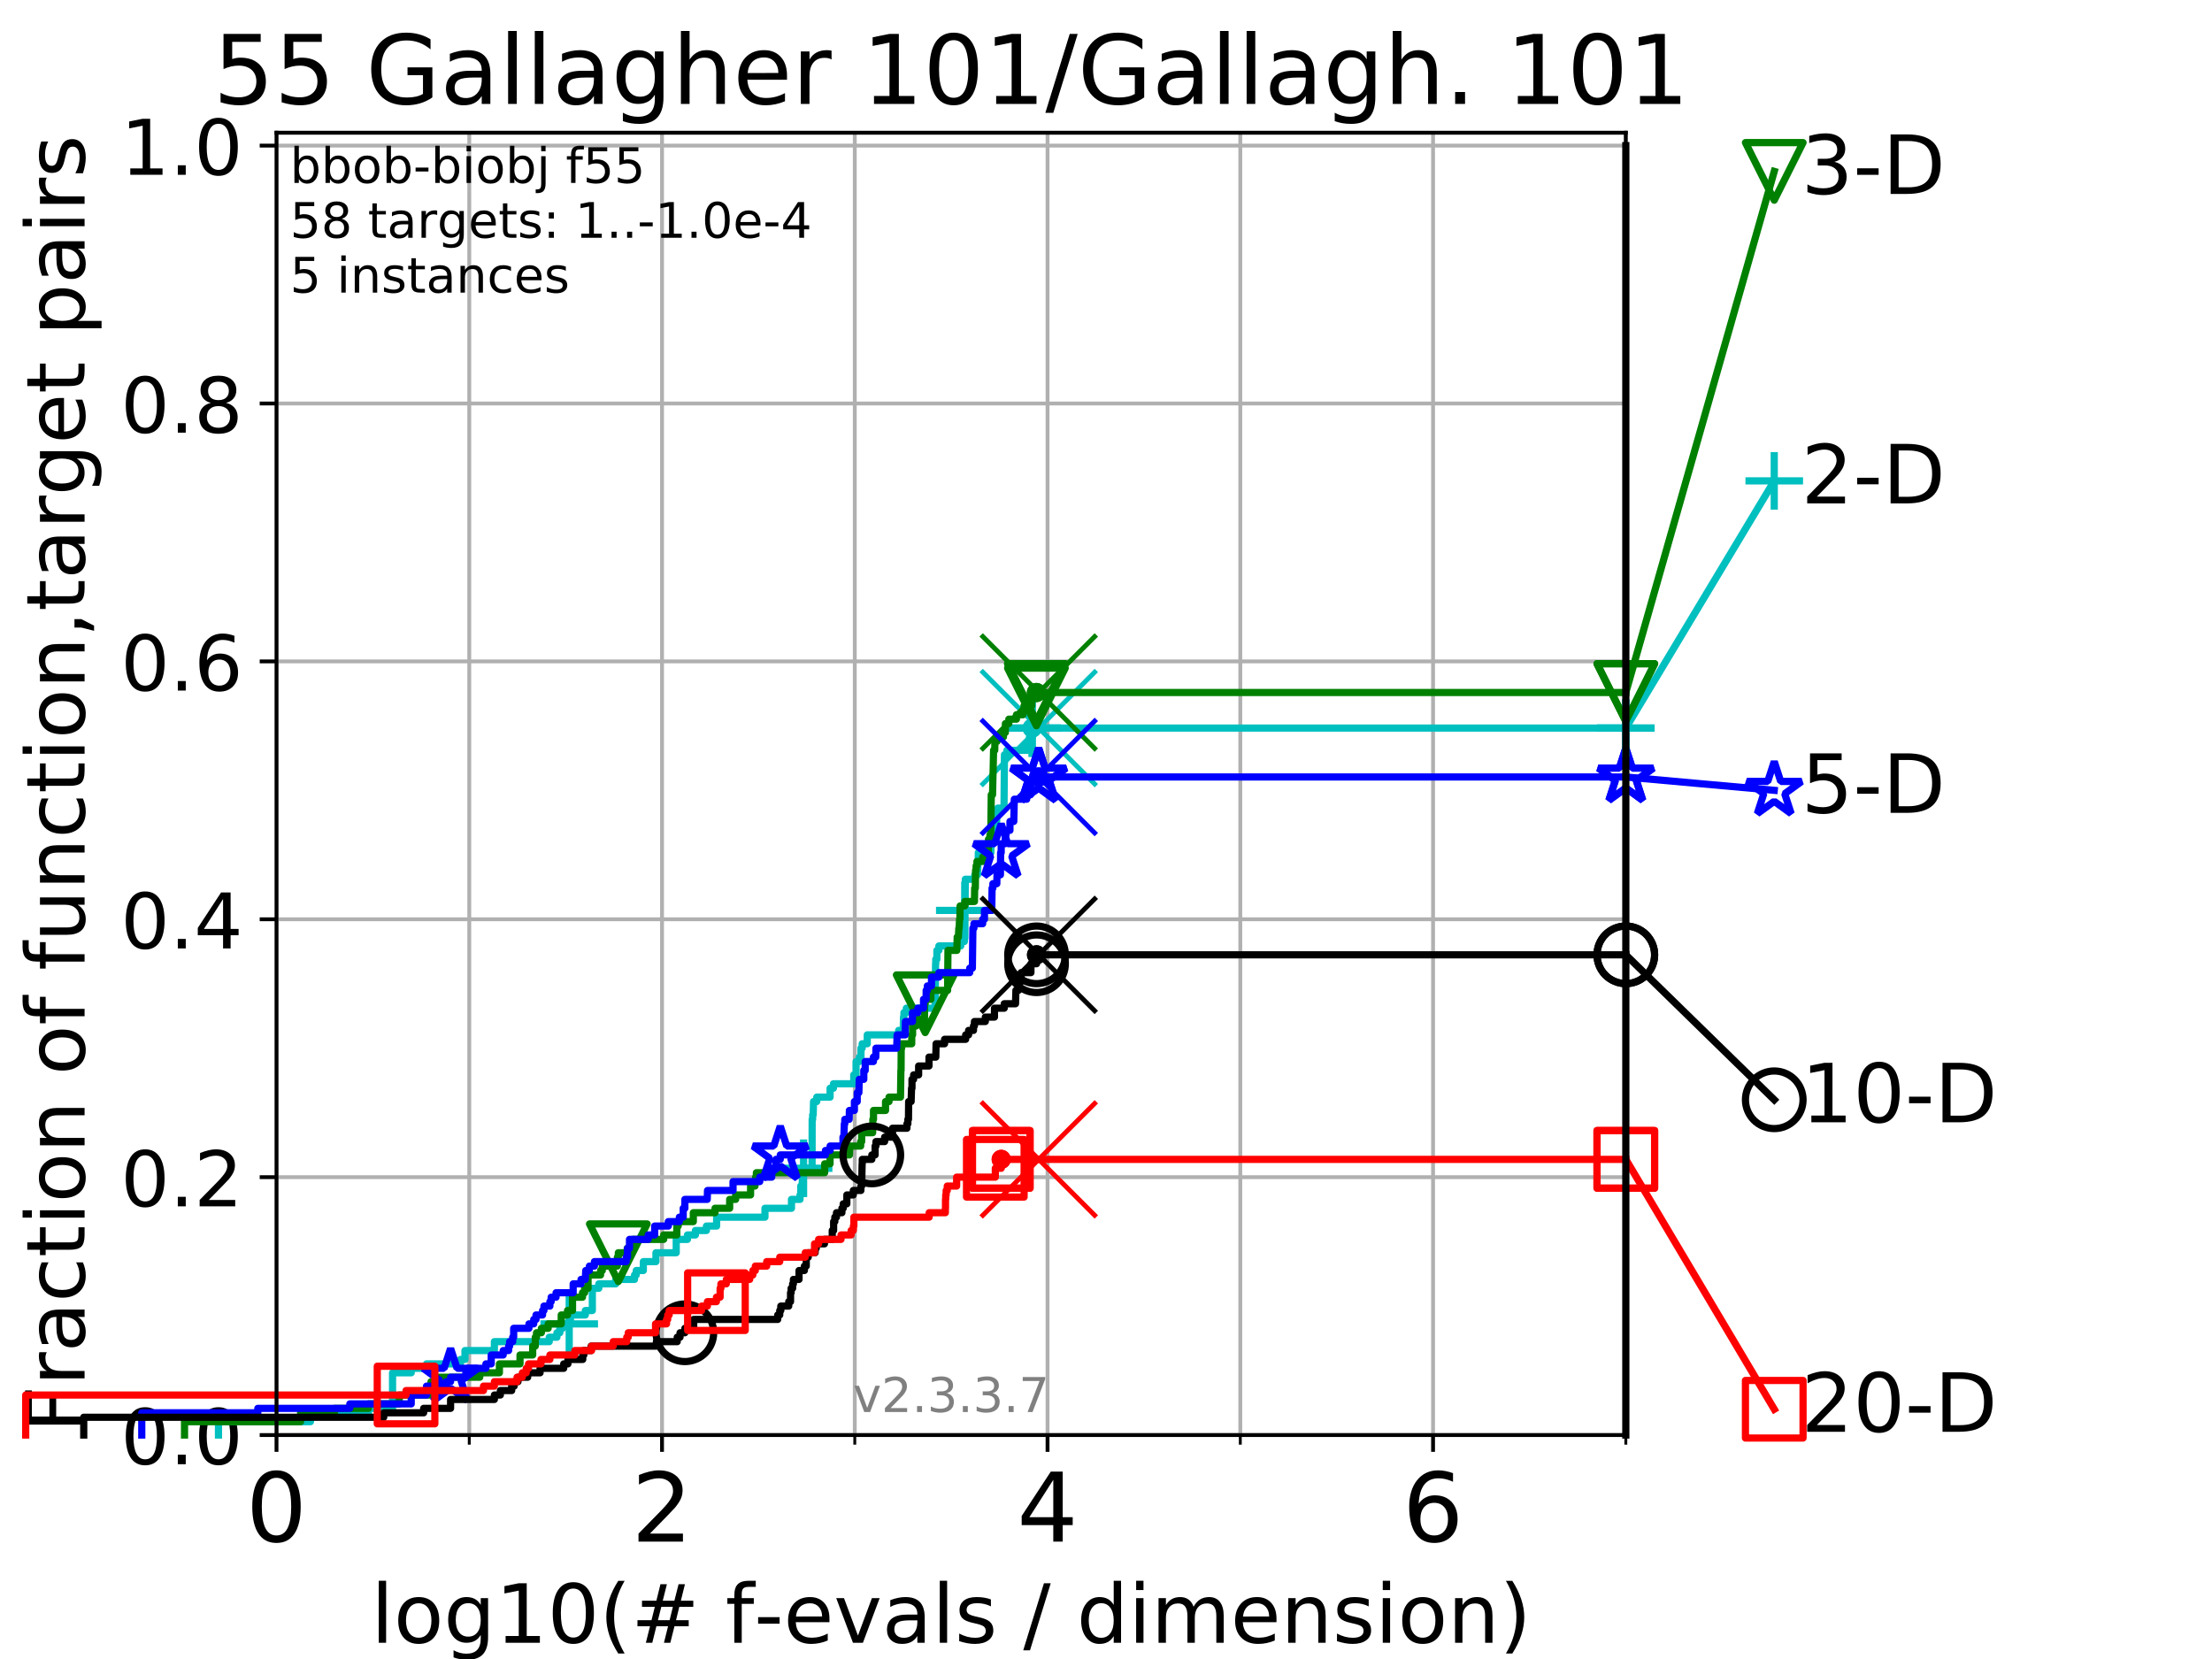 <?xml version="1.0" encoding="utf-8" standalone="no"?>
<!DOCTYPE svg PUBLIC "-//W3C//DTD SVG 1.1//EN"
  "http://www.w3.org/Graphics/SVG/1.1/DTD/svg11.dtd">
<!-- Created with matplotlib (https://matplotlib.org/) -->
<svg height="345.6pt" version="1.1" viewBox="0 0 460.8 345.6" width="460.8pt" xmlns="http://www.w3.org/2000/svg" xmlns:xlink="http://www.w3.org/1999/xlink">
 <defs>
  <style type="text/css">
*{stroke-linecap:butt;stroke-linejoin:round;}
  </style>
 </defs>
 <g id="figure_1">
  <g id="patch_1">
   <path d="M 0 345.6 
L 460.8 345.6 
L 460.8 0 
L 0 0 
z
" style="fill:#ffffff;"/>
  </g>
  <g id="axes_1">
   <g id="patch_2">
    <path d="M 57.6 298.944 
L 338.688 298.944 
L 338.688 27.648 
L 57.6 27.648 
z
" style="fill:#ffffff;"/>
   </g>
   <g id="matplotlib.axis_1">
    <g id="xtick_1">
     <g id="line2d_1">
      <path clip-path="url(#pf025f7abd2)" d="M 57.6 298.944 
L 57.6 27.648 
" style="fill:none;stroke:#b0b0b0;stroke-linecap:square;stroke-width:0.8;"/>
     </g>
     <g id="line2d_2">
      <defs>
       <path d="M 0 0 
L 0 3.5 
" id="mc13e946cbc" style="stroke:#000000;stroke-width:0.8;"/>
      </defs>
      <g>
       <use style="stroke:#000000;stroke-width:0.8;" x="57.6" xlink:href="#mc13e946cbc" y="298.944"/>
      </g>
     </g>
     <g id="text_1">
      <!-- 0 -->
      <defs>
       <path d="M 31.781 66.406 
Q 24.172 66.406 20.328 58.906 
Q 16.5 51.422 16.5 36.375 
Q 16.5 21.391 20.328 13.891 
Q 24.172 6.391 31.781 6.391 
Q 39.453 6.391 43.281 13.891 
Q 47.125 21.391 47.125 36.375 
Q 47.125 51.422 43.281 58.906 
Q 39.453 66.406 31.781 66.406 
z
M 31.781 74.219 
Q 44.047 74.219 50.516 64.516 
Q 56.984 54.828 56.984 36.375 
Q 56.984 17.969 50.516 8.266 
Q 44.047 -1.422 31.781 -1.422 
Q 19.531 -1.422 13.062 8.266 
Q 6.594 17.969 6.594 36.375 
Q 6.594 54.828 13.062 64.516 
Q 19.531 74.219 31.781 74.219 
z
" id="DejaVuSans-48"/>
      </defs>
      <g transform="translate(51.237 321.141)scale(0.2 -0.2)">
       <use xlink:href="#DejaVuSans-48"/>
      </g>
     </g>
    </g>
    <g id="xtick_2">
     <g id="line2d_3">
      <path clip-path="url(#pf025f7abd2)" d="M 137.911 298.944 
L 137.911 27.648 
" style="fill:none;stroke:#b0b0b0;stroke-linecap:square;stroke-width:0.8;"/>
     </g>
     <g id="line2d_4">
      <g>
       <use style="stroke:#000000;stroke-width:0.8;" x="137.911" xlink:href="#mc13e946cbc" y="298.944"/>
      </g>
     </g>
     <g id="text_2">
      <!-- 2 -->
      <defs>
       <path d="M 19.188 8.297 
L 53.609 8.297 
L 53.609 0 
L 7.328 0 
L 7.328 8.297 
Q 12.938 14.109 22.625 23.891 
Q 32.328 33.688 34.812 36.531 
Q 39.547 41.844 41.422 45.531 
Q 43.312 49.219 43.312 52.781 
Q 43.312 58.594 39.234 62.25 
Q 35.156 65.922 28.609 65.922 
Q 23.969 65.922 18.812 64.312 
Q 13.672 62.703 7.812 59.422 
L 7.812 69.391 
Q 13.766 71.781 18.938 73 
Q 24.125 74.219 28.422 74.219 
Q 39.75 74.219 46.484 68.547 
Q 53.219 62.891 53.219 53.422 
Q 53.219 48.922 51.531 44.891 
Q 49.859 40.875 45.406 35.406 
Q 44.188 33.984 37.641 27.219 
Q 31.109 20.453 19.188 8.297 
z
" id="DejaVuSans-50"/>
      </defs>
      <g transform="translate(131.548 321.141)scale(0.2 -0.2)">
       <use xlink:href="#DejaVuSans-50"/>
      </g>
     </g>
    </g>
    <g id="xtick_3">
     <g id="line2d_5">
      <path clip-path="url(#pf025f7abd2)" d="M 218.222 298.944 
L 218.222 27.648 
" style="fill:none;stroke:#b0b0b0;stroke-linecap:square;stroke-width:0.8;"/>
     </g>
     <g id="line2d_6">
      <g>
       <use style="stroke:#000000;stroke-width:0.8;" x="218.222" xlink:href="#mc13e946cbc" y="298.944"/>
      </g>
     </g>
     <g id="text_3">
      <!-- 4 -->
      <defs>
       <path d="M 37.797 64.312 
L 12.891 25.391 
L 37.797 25.391 
z
M 35.203 72.906 
L 47.609 72.906 
L 47.609 25.391 
L 58.016 25.391 
L 58.016 17.188 
L 47.609 17.188 
L 47.609 0 
L 37.797 0 
L 37.797 17.188 
L 4.891 17.188 
L 4.891 26.703 
z
" id="DejaVuSans-52"/>
      </defs>
      <g transform="translate(211.859 321.141)scale(0.2 -0.2)">
       <use xlink:href="#DejaVuSans-52"/>
      </g>
     </g>
    </g>
    <g id="xtick_4">
     <g id="line2d_7">
      <path clip-path="url(#pf025f7abd2)" d="M 298.533 298.944 
L 298.533 27.648 
" style="fill:none;stroke:#b0b0b0;stroke-linecap:square;stroke-width:0.8;"/>
     </g>
     <g id="line2d_8">
      <g>
       <use style="stroke:#000000;stroke-width:0.8;" x="298.533" xlink:href="#mc13e946cbc" y="298.944"/>
      </g>
     </g>
     <g id="text_4">
      <!-- 6 -->
      <defs>
       <path d="M 33.016 40.375 
Q 26.375 40.375 22.484 35.828 
Q 18.609 31.297 18.609 23.391 
Q 18.609 15.531 22.484 10.953 
Q 26.375 6.391 33.016 6.391 
Q 39.656 6.391 43.531 10.953 
Q 47.406 15.531 47.406 23.391 
Q 47.406 31.297 43.531 35.828 
Q 39.656 40.375 33.016 40.375 
z
M 52.594 71.297 
L 52.594 62.312 
Q 48.875 64.062 45.094 64.984 
Q 41.312 65.922 37.594 65.922 
Q 27.828 65.922 22.672 59.328 
Q 17.531 52.734 16.797 39.406 
Q 19.672 43.656 24.016 45.922 
Q 28.375 48.188 33.594 48.188 
Q 44.578 48.188 50.953 41.516 
Q 57.328 34.859 57.328 23.391 
Q 57.328 12.156 50.688 5.359 
Q 44.047 -1.422 33.016 -1.422 
Q 20.359 -1.422 13.672 8.266 
Q 6.984 17.969 6.984 36.375 
Q 6.984 53.656 15.188 63.938 
Q 23.391 74.219 37.203 74.219 
Q 40.922 74.219 44.703 73.484 
Q 48.484 72.75 52.594 71.297 
z
" id="DejaVuSans-54"/>
      </defs>
      <g transform="translate(292.17 321.141)scale(0.2 -0.2)">
       <use xlink:href="#DejaVuSans-54"/>
      </g>
     </g>
    </g>
    <g id="xtick_5">
     <g id="line2d_9">
      <path clip-path="url(#pf025f7abd2)" d="M 97.755 298.944 
L 97.755 27.648 
" style="fill:none;stroke:#b0b0b0;stroke-linecap:square;stroke-width:0.8;"/>
     </g>
     <g id="line2d_10">
      <defs>
       <path d="M 0 0 
L 0 2 
" id="m0cb1fd2ecb" style="stroke:#000000;stroke-width:0.6;"/>
      </defs>
      <g>
       <use style="stroke:#000000;stroke-width:0.6;" x="97.755" xlink:href="#m0cb1fd2ecb" y="298.944"/>
      </g>
     </g>
    </g>
    <g id="xtick_6">
     <g id="line2d_11">
      <path clip-path="url(#pf025f7abd2)" d="M 178.066 298.944 
L 178.066 27.648 
" style="fill:none;stroke:#b0b0b0;stroke-linecap:square;stroke-width:0.8;"/>
     </g>
     <g id="line2d_12">
      <g>
       <use style="stroke:#000000;stroke-width:0.6;" x="178.066" xlink:href="#m0cb1fd2ecb" y="298.944"/>
      </g>
     </g>
    </g>
    <g id="xtick_7">
     <g id="line2d_13">
      <path clip-path="url(#pf025f7abd2)" d="M 258.377 298.944 
L 258.377 27.648 
" style="fill:none;stroke:#b0b0b0;stroke-linecap:square;stroke-width:0.8;"/>
     </g>
     <g id="line2d_14">
      <g>
       <use style="stroke:#000000;stroke-width:0.6;" x="258.377" xlink:href="#m0cb1fd2ecb" y="298.944"/>
      </g>
     </g>
    </g>
    <g id="xtick_8">
     <g id="line2d_15">
      <path clip-path="url(#pf025f7abd2)" d="M 338.688 298.944 
L 338.688 27.648 
" style="fill:none;stroke:#b0b0b0;stroke-linecap:square;stroke-width:0.8;"/>
     </g>
     <g id="line2d_16">
      <g>
       <use style="stroke:#000000;stroke-width:0.6;" x="338.688" xlink:href="#m0cb1fd2ecb" y="298.944"/>
      </g>
     </g>
    </g>
    <g id="text_5">
     <!-- log10(# f-evals / dimension) -->
     <defs>
      <path d="M 9.422 75.984 
L 18.406 75.984 
L 18.406 0 
L 9.422 0 
z
" id="DejaVuSans-108"/>
      <path d="M 30.609 48.391 
Q 23.391 48.391 19.188 42.75 
Q 14.984 37.109 14.984 27.297 
Q 14.984 17.484 19.156 11.844 
Q 23.344 6.203 30.609 6.203 
Q 37.797 6.203 41.984 11.859 
Q 46.188 17.531 46.188 27.297 
Q 46.188 37.016 41.984 42.703 
Q 37.797 48.391 30.609 48.391 
z
M 30.609 56 
Q 42.328 56 49.016 48.375 
Q 55.719 40.766 55.719 27.297 
Q 55.719 13.875 49.016 6.219 
Q 42.328 -1.422 30.609 -1.422 
Q 18.844 -1.422 12.172 6.219 
Q 5.516 13.875 5.516 27.297 
Q 5.516 40.766 12.172 48.375 
Q 18.844 56 30.609 56 
z
" id="DejaVuSans-111"/>
      <path d="M 45.406 27.984 
Q 45.406 37.75 41.375 43.109 
Q 37.359 48.484 30.078 48.484 
Q 22.859 48.484 18.828 43.109 
Q 14.797 37.75 14.797 27.984 
Q 14.797 18.266 18.828 12.891 
Q 22.859 7.516 30.078 7.516 
Q 37.359 7.516 41.375 12.891 
Q 45.406 18.266 45.406 27.984 
z
M 54.391 6.781 
Q 54.391 -7.172 48.188 -13.984 
Q 42 -20.797 29.203 -20.797 
Q 24.469 -20.797 20.266 -20.094 
Q 16.062 -19.391 12.109 -17.922 
L 12.109 -9.188 
Q 16.062 -11.328 19.922 -12.344 
Q 23.781 -13.375 27.781 -13.375 
Q 36.625 -13.375 41.016 -8.766 
Q 45.406 -4.156 45.406 5.172 
L 45.406 9.625 
Q 42.625 4.781 38.281 2.391 
Q 33.938 0 27.875 0 
Q 17.828 0 11.672 7.656 
Q 5.516 15.328 5.516 27.984 
Q 5.516 40.672 11.672 48.328 
Q 17.828 56 27.875 56 
Q 33.938 56 38.281 53.609 
Q 42.625 51.219 45.406 46.391 
L 45.406 54.688 
L 54.391 54.688 
z
" id="DejaVuSans-103"/>
      <path d="M 12.406 8.297 
L 28.516 8.297 
L 28.516 63.922 
L 10.984 60.406 
L 10.984 69.391 
L 28.422 72.906 
L 38.281 72.906 
L 38.281 8.297 
L 54.391 8.297 
L 54.391 0 
L 12.406 0 
z
" id="DejaVuSans-49"/>
      <path d="M 31 75.875 
Q 24.469 64.656 21.281 53.656 
Q 18.109 42.672 18.109 31.391 
Q 18.109 20.125 21.312 9.062 
Q 24.516 -2 31 -13.188 
L 23.188 -13.188 
Q 15.875 -1.703 12.234 9.375 
Q 8.594 20.453 8.594 31.391 
Q 8.594 42.281 12.203 53.312 
Q 15.828 64.359 23.188 75.875 
z
" id="DejaVuSans-40"/>
      <path d="M 51.125 44 
L 36.922 44 
L 32.812 27.688 
L 47.125 27.688 
z
M 43.797 71.781 
L 38.719 51.516 
L 52.984 51.516 
L 58.109 71.781 
L 65.922 71.781 
L 60.891 51.516 
L 76.125 51.516 
L 76.125 44 
L 58.984 44 
L 54.984 27.688 
L 70.516 27.688 
L 70.516 20.219 
L 53.078 20.219 
L 48 0 
L 40.188 0 
L 45.219 20.219 
L 30.906 20.219 
L 25.875 0 
L 18.016 0 
L 23.094 20.219 
L 7.719 20.219 
L 7.719 27.688 
L 24.906 27.688 
L 29 44 
L 13.281 44 
L 13.281 51.516 
L 30.906 51.516 
L 35.891 71.781 
z
" id="DejaVuSans-35"/>
      <path id="DejaVuSans-32"/>
      <path d="M 37.109 75.984 
L 37.109 68.5 
L 28.516 68.5 
Q 23.688 68.5 21.797 66.547 
Q 19.922 64.594 19.922 59.516 
L 19.922 54.688 
L 34.719 54.688 
L 34.719 47.703 
L 19.922 47.703 
L 19.922 0 
L 10.891 0 
L 10.891 47.703 
L 2.297 47.703 
L 2.297 54.688 
L 10.891 54.688 
L 10.891 58.5 
Q 10.891 67.625 15.141 71.797 
Q 19.391 75.984 28.609 75.984 
z
" id="DejaVuSans-102"/>
      <path d="M 4.891 31.391 
L 31.203 31.391 
L 31.203 23.391 
L 4.891 23.391 
z
" id="DejaVuSans-45"/>
      <path d="M 56.203 29.594 
L 56.203 25.203 
L 14.891 25.203 
Q 15.484 15.922 20.484 11.062 
Q 25.484 6.203 34.422 6.203 
Q 39.594 6.203 44.453 7.469 
Q 49.312 8.734 54.109 11.281 
L 54.109 2.781 
Q 49.266 0.734 44.188 -0.344 
Q 39.109 -1.422 33.891 -1.422 
Q 20.797 -1.422 13.156 6.188 
Q 5.516 13.812 5.516 26.812 
Q 5.516 40.234 12.766 48.109 
Q 20.016 56 32.328 56 
Q 43.359 56 49.781 48.891 
Q 56.203 41.797 56.203 29.594 
z
M 47.219 32.234 
Q 47.125 39.594 43.094 43.984 
Q 39.062 48.391 32.422 48.391 
Q 24.906 48.391 20.391 44.141 
Q 15.875 39.891 15.188 32.172 
z
" id="DejaVuSans-101"/>
      <path d="M 2.984 54.688 
L 12.5 54.688 
L 29.594 8.797 
L 46.688 54.688 
L 56.203 54.688 
L 35.688 0 
L 23.484 0 
z
" id="DejaVuSans-118"/>
      <path d="M 34.281 27.484 
Q 23.391 27.484 19.188 25 
Q 14.984 22.516 14.984 16.5 
Q 14.984 11.719 18.141 8.906 
Q 21.297 6.109 26.703 6.109 
Q 34.188 6.109 38.703 11.406 
Q 43.219 16.703 43.219 25.484 
L 43.219 27.484 
z
M 52.203 31.203 
L 52.203 0 
L 43.219 0 
L 43.219 8.297 
Q 40.141 3.328 35.547 0.953 
Q 30.953 -1.422 24.312 -1.422 
Q 15.922 -1.422 10.953 3.297 
Q 6 8.016 6 15.922 
Q 6 25.141 12.172 29.828 
Q 18.359 34.516 30.609 34.516 
L 43.219 34.516 
L 43.219 35.406 
Q 43.219 41.609 39.141 45 
Q 35.062 48.391 27.688 48.391 
Q 23 48.391 18.547 47.266 
Q 14.109 46.141 10.016 43.891 
L 10.016 52.203 
Q 14.938 54.109 19.578 55.047 
Q 24.219 56 28.609 56 
Q 40.484 56 46.344 49.844 
Q 52.203 43.703 52.203 31.203 
z
" id="DejaVuSans-97"/>
      <path d="M 44.281 53.078 
L 44.281 44.578 
Q 40.484 46.531 36.375 47.5 
Q 32.281 48.484 27.875 48.484 
Q 21.188 48.484 17.844 46.438 
Q 14.5 44.391 14.5 40.281 
Q 14.5 37.156 16.891 35.375 
Q 19.281 33.594 26.516 31.984 
L 29.594 31.297 
Q 39.156 29.25 43.188 25.516 
Q 47.219 21.781 47.219 15.094 
Q 47.219 7.469 41.188 3.016 
Q 35.156 -1.422 24.609 -1.422 
Q 20.219 -1.422 15.453 -0.562 
Q 10.688 0.297 5.422 2 
L 5.422 11.281 
Q 10.406 8.688 15.234 7.391 
Q 20.062 6.109 24.812 6.109 
Q 31.156 6.109 34.562 8.281 
Q 37.984 10.453 37.984 14.406 
Q 37.984 18.062 35.516 20.016 
Q 33.062 21.969 24.703 23.781 
L 21.578 24.516 
Q 13.234 26.266 9.516 29.906 
Q 5.812 33.547 5.812 39.891 
Q 5.812 47.609 11.281 51.797 
Q 16.75 56 26.812 56 
Q 31.781 56 36.172 55.266 
Q 40.578 54.547 44.281 53.078 
z
" id="DejaVuSans-115"/>
      <path d="M 25.391 72.906 
L 33.688 72.906 
L 8.297 -9.281 
L 0 -9.281 
z
" id="DejaVuSans-47"/>
      <path d="M 45.406 46.391 
L 45.406 75.984 
L 54.391 75.984 
L 54.391 0 
L 45.406 0 
L 45.406 8.203 
Q 42.578 3.328 38.25 0.953 
Q 33.938 -1.422 27.875 -1.422 
Q 17.969 -1.422 11.734 6.484 
Q 5.516 14.406 5.516 27.297 
Q 5.516 40.188 11.734 48.094 
Q 17.969 56 27.875 56 
Q 33.938 56 38.25 53.625 
Q 42.578 51.266 45.406 46.391 
z
M 14.797 27.297 
Q 14.797 17.391 18.875 11.75 
Q 22.953 6.109 30.078 6.109 
Q 37.203 6.109 41.297 11.75 
Q 45.406 17.391 45.406 27.297 
Q 45.406 37.203 41.297 42.844 
Q 37.203 48.484 30.078 48.484 
Q 22.953 48.484 18.875 42.844 
Q 14.797 37.203 14.797 27.297 
z
" id="DejaVuSans-100"/>
      <path d="M 9.422 54.688 
L 18.406 54.688 
L 18.406 0 
L 9.422 0 
z
M 9.422 75.984 
L 18.406 75.984 
L 18.406 64.594 
L 9.422 64.594 
z
" id="DejaVuSans-105"/>
      <path d="M 52 44.188 
Q 55.375 50.25 60.062 53.125 
Q 64.75 56 71.094 56 
Q 79.641 56 84.281 50.016 
Q 88.922 44.047 88.922 33.016 
L 88.922 0 
L 79.891 0 
L 79.891 32.719 
Q 79.891 40.578 77.094 44.375 
Q 74.312 48.188 68.609 48.188 
Q 61.625 48.188 57.562 43.547 
Q 53.516 38.922 53.516 30.906 
L 53.516 0 
L 44.484 0 
L 44.484 32.719 
Q 44.484 40.625 41.703 44.406 
Q 38.922 48.188 33.109 48.188 
Q 26.219 48.188 22.156 43.531 
Q 18.109 38.875 18.109 30.906 
L 18.109 0 
L 9.078 0 
L 9.078 54.688 
L 18.109 54.688 
L 18.109 46.188 
Q 21.188 51.219 25.484 53.609 
Q 29.781 56 35.688 56 
Q 41.656 56 45.828 52.969 
Q 50 49.953 52 44.188 
z
" id="DejaVuSans-109"/>
      <path d="M 54.891 33.016 
L 54.891 0 
L 45.906 0 
L 45.906 32.719 
Q 45.906 40.484 42.875 44.328 
Q 39.844 48.188 33.797 48.188 
Q 26.516 48.188 22.312 43.547 
Q 18.109 38.922 18.109 30.906 
L 18.109 0 
L 9.078 0 
L 9.078 54.688 
L 18.109 54.688 
L 18.109 46.188 
Q 21.344 51.125 25.703 53.562 
Q 30.078 56 35.797 56 
Q 45.219 56 50.047 50.172 
Q 54.891 44.344 54.891 33.016 
z
" id="DejaVuSans-110"/>
      <path d="M 8.016 75.875 
L 15.828 75.875 
Q 23.141 64.359 26.781 53.312 
Q 30.422 42.281 30.422 31.391 
Q 30.422 20.453 26.781 9.375 
Q 23.141 -1.703 15.828 -13.188 
L 8.016 -13.188 
Q 14.5 -2 17.703 9.062 
Q 20.906 20.125 20.906 31.391 
Q 20.906 42.672 17.703 53.656 
Q 14.5 64.656 8.016 75.875 
z
" id="DejaVuSans-41"/>
     </defs>
     <g transform="translate(77.303 342.218)scale(0.17 -0.17)">
      <use xlink:href="#DejaVuSans-108"/>
      <use x="27.783" xlink:href="#DejaVuSans-111"/>
      <use x="88.965" xlink:href="#DejaVuSans-103"/>
      <use x="152.441" xlink:href="#DejaVuSans-49"/>
      <use x="216.064" xlink:href="#DejaVuSans-48"/>
      <use x="279.688" xlink:href="#DejaVuSans-40"/>
      <use x="318.701" xlink:href="#DejaVuSans-35"/>
      <use x="402.49" xlink:href="#DejaVuSans-32"/>
      <use x="434.277" xlink:href="#DejaVuSans-102"/>
      <use x="469.404" xlink:href="#DejaVuSans-45"/>
      <use x="505.488" xlink:href="#DejaVuSans-101"/>
      <use x="567.012" xlink:href="#DejaVuSans-118"/>
      <use x="626.191" xlink:href="#DejaVuSans-97"/>
      <use x="687.471" xlink:href="#DejaVuSans-108"/>
      <use x="715.254" xlink:href="#DejaVuSans-115"/>
      <use x="767.354" xlink:href="#DejaVuSans-32"/>
      <use x="799.141" xlink:href="#DejaVuSans-47"/>
      <use x="832.832" xlink:href="#DejaVuSans-32"/>
      <use x="864.619" xlink:href="#DejaVuSans-100"/>
      <use x="928.096" xlink:href="#DejaVuSans-105"/>
      <use x="955.879" xlink:href="#DejaVuSans-109"/>
      <use x="1053.291" xlink:href="#DejaVuSans-101"/>
      <use x="1114.814" xlink:href="#DejaVuSans-110"/>
      <use x="1178.193" xlink:href="#DejaVuSans-115"/>
      <use x="1230.293" xlink:href="#DejaVuSans-105"/>
      <use x="1258.076" xlink:href="#DejaVuSans-111"/>
      <use x="1319.258" xlink:href="#DejaVuSans-110"/>
      <use x="1382.637" xlink:href="#DejaVuSans-41"/>
     </g>
    </g>
   </g>
   <g id="matplotlib.axis_2">
    <g id="ytick_1">
     <g id="line2d_17">
      <path clip-path="url(#pf025f7abd2)" d="M 57.6 298.944 
L 338.688 298.944 
" style="fill:none;stroke:#b0b0b0;stroke-linecap:square;stroke-width:0.8;"/>
     </g>
     <g id="line2d_18">
      <defs>
       <path d="M 0 0 
L -3.5 0 
" id="m87412052f0" style="stroke:#000000;stroke-width:0.8;"/>
      </defs>
      <g>
       <use style="stroke:#000000;stroke-width:0.8;" x="57.6" xlink:href="#m87412052f0" y="298.944"/>
      </g>
     </g>
     <g id="text_6">
      <!-- 0.0 -->
      <defs>
       <path d="M 10.688 12.406 
L 21 12.406 
L 21 0 
L 10.688 0 
z
" id="DejaVuSans-46"/>
      </defs>
      <g transform="translate(25.155 305.023)scale(0.16 -0.16)">
       <use xlink:href="#DejaVuSans-48"/>
       <use x="63.623" xlink:href="#DejaVuSans-46"/>
       <use x="95.41" xlink:href="#DejaVuSans-48"/>
      </g>
     </g>
    </g>
    <g id="ytick_2">
     <g id="line2d_19">
      <path clip-path="url(#pf025f7abd2)" d="M 57.6 245.222 
L 338.688 245.222 
" style="fill:none;stroke:#b0b0b0;stroke-linecap:square;stroke-width:0.8;"/>
     </g>
     <g id="line2d_20">
      <g>
       <use style="stroke:#000000;stroke-width:0.8;" x="57.6" xlink:href="#m87412052f0" y="245.222"/>
      </g>
     </g>
     <g id="text_7">
      <!-- 0.2 -->
      <g transform="translate(25.155 251.301)scale(0.16 -0.16)">
       <use xlink:href="#DejaVuSans-48"/>
       <use x="63.623" xlink:href="#DejaVuSans-46"/>
       <use x="95.41" xlink:href="#DejaVuSans-50"/>
      </g>
     </g>
    </g>
    <g id="ytick_3">
     <g id="line2d_21">
      <path clip-path="url(#pf025f7abd2)" d="M 57.6 191.5 
L 338.688 191.5 
" style="fill:none;stroke:#b0b0b0;stroke-linecap:square;stroke-width:0.8;"/>
     </g>
     <g id="line2d_22">
      <g>
       <use style="stroke:#000000;stroke-width:0.8;" x="57.6" xlink:href="#m87412052f0" y="191.5"/>
      </g>
     </g>
     <g id="text_8">
      <!-- 0.4 -->
      <g transform="translate(25.155 197.579)scale(0.16 -0.16)">
       <use xlink:href="#DejaVuSans-48"/>
       <use x="63.623" xlink:href="#DejaVuSans-46"/>
       <use x="95.41" xlink:href="#DejaVuSans-52"/>
      </g>
     </g>
    </g>
    <g id="ytick_4">
     <g id="line2d_23">
      <path clip-path="url(#pf025f7abd2)" d="M 57.6 137.778 
L 338.688 137.778 
" style="fill:none;stroke:#b0b0b0;stroke-linecap:square;stroke-width:0.8;"/>
     </g>
     <g id="line2d_24">
      <g>
       <use style="stroke:#000000;stroke-width:0.8;" x="57.6" xlink:href="#m87412052f0" y="137.778"/>
      </g>
     </g>
     <g id="text_9">
      <!-- 0.6 -->
      <g transform="translate(25.155 143.857)scale(0.16 -0.16)">
       <use xlink:href="#DejaVuSans-48"/>
       <use x="63.623" xlink:href="#DejaVuSans-46"/>
       <use x="95.41" xlink:href="#DejaVuSans-54"/>
      </g>
     </g>
    </g>
    <g id="ytick_5">
     <g id="line2d_25">
      <path clip-path="url(#pf025f7abd2)" d="M 57.6 84.056 
L 338.688 84.056 
" style="fill:none;stroke:#b0b0b0;stroke-linecap:square;stroke-width:0.8;"/>
     </g>
     <g id="line2d_26">
      <g>
       <use style="stroke:#000000;stroke-width:0.8;" x="57.6" xlink:href="#m87412052f0" y="84.056"/>
      </g>
     </g>
     <g id="text_10">
      <!-- 0.8 -->
      <defs>
       <path d="M 31.781 34.625 
Q 24.75 34.625 20.719 30.859 
Q 16.703 27.094 16.703 20.516 
Q 16.703 13.922 20.719 10.156 
Q 24.75 6.391 31.781 6.391 
Q 38.812 6.391 42.859 10.172 
Q 46.922 13.969 46.922 20.516 
Q 46.922 27.094 42.891 30.859 
Q 38.875 34.625 31.781 34.625 
z
M 21.922 38.812 
Q 15.578 40.375 12.031 44.719 
Q 8.5 49.078 8.5 55.328 
Q 8.5 64.062 14.719 69.141 
Q 20.953 74.219 31.781 74.219 
Q 42.672 74.219 48.875 69.141 
Q 55.078 64.062 55.078 55.328 
Q 55.078 49.078 51.531 44.719 
Q 48 40.375 41.703 38.812 
Q 48.828 37.156 52.797 32.312 
Q 56.781 27.484 56.781 20.516 
Q 56.781 9.906 50.312 4.234 
Q 43.844 -1.422 31.781 -1.422 
Q 19.734 -1.422 13.25 4.234 
Q 6.781 9.906 6.781 20.516 
Q 6.781 27.484 10.781 32.312 
Q 14.797 37.156 21.922 38.812 
z
M 18.312 54.391 
Q 18.312 48.734 21.844 45.562 
Q 25.391 42.391 31.781 42.391 
Q 38.141 42.391 41.719 45.562 
Q 45.312 48.734 45.312 54.391 
Q 45.312 60.062 41.719 63.234 
Q 38.141 66.406 31.781 66.406 
Q 25.391 66.406 21.844 63.234 
Q 18.312 60.062 18.312 54.391 
z
" id="DejaVuSans-56"/>
      </defs>
      <g transform="translate(25.155 90.135)scale(0.16 -0.16)">
       <use xlink:href="#DejaVuSans-48"/>
       <use x="63.623" xlink:href="#DejaVuSans-46"/>
       <use x="95.41" xlink:href="#DejaVuSans-56"/>
      </g>
     </g>
    </g>
    <g id="ytick_6">
     <g id="line2d_27">
      <path clip-path="url(#pf025f7abd2)" d="M 57.6 30.334 
L 338.688 30.334 
" style="fill:none;stroke:#b0b0b0;stroke-linecap:square;stroke-width:0.8;"/>
     </g>
     <g id="line2d_28">
      <g>
       <use style="stroke:#000000;stroke-width:0.8;" x="57.6" xlink:href="#m87412052f0" y="30.334"/>
      </g>
     </g>
     <g id="text_11">
      <!-- 1.0 -->
      <g transform="translate(25.155 36.413)scale(0.16 -0.16)">
       <use xlink:href="#DejaVuSans-49"/>
       <use x="63.623" xlink:href="#DejaVuSans-46"/>
       <use x="95.41" xlink:href="#DejaVuSans-48"/>
      </g>
     </g>
    </g>
    <g id="text_12">
     <!-- Fraction of function,target pairs -->
     <defs>
      <path d="M 9.812 72.906 
L 51.703 72.906 
L 51.703 64.594 
L 19.672 64.594 
L 19.672 43.109 
L 48.578 43.109 
L 48.578 34.812 
L 19.672 34.812 
L 19.672 0 
L 9.812 0 
z
" id="DejaVuSans-70"/>
      <path d="M 41.109 46.297 
Q 39.594 47.172 37.812 47.578 
Q 36.031 48 33.891 48 
Q 26.266 48 22.188 43.047 
Q 18.109 38.094 18.109 28.812 
L 18.109 0 
L 9.078 0 
L 9.078 54.688 
L 18.109 54.688 
L 18.109 46.188 
Q 20.953 51.172 25.484 53.578 
Q 30.031 56 36.531 56 
Q 37.453 56 38.578 55.875 
Q 39.703 55.766 41.062 55.516 
z
" id="DejaVuSans-114"/>
      <path d="M 48.781 52.594 
L 48.781 44.188 
Q 44.969 46.297 41.141 47.344 
Q 37.312 48.391 33.406 48.391 
Q 24.656 48.391 19.812 42.844 
Q 14.984 37.312 14.984 27.297 
Q 14.984 17.281 19.812 11.734 
Q 24.656 6.203 33.406 6.203 
Q 37.312 6.203 41.141 7.25 
Q 44.969 8.297 48.781 10.406 
L 48.781 2.094 
Q 45.016 0.344 40.984 -0.531 
Q 36.969 -1.422 32.422 -1.422 
Q 20.062 -1.422 12.781 6.344 
Q 5.516 14.109 5.516 27.297 
Q 5.516 40.672 12.859 48.328 
Q 20.219 56 33.016 56 
Q 37.156 56 41.109 55.141 
Q 45.062 54.297 48.781 52.594 
z
" id="DejaVuSans-99"/>
      <path d="M 18.312 70.219 
L 18.312 54.688 
L 36.812 54.688 
L 36.812 47.703 
L 18.312 47.703 
L 18.312 18.016 
Q 18.312 11.328 20.141 9.422 
Q 21.969 7.516 27.594 7.516 
L 36.812 7.516 
L 36.812 0 
L 27.594 0 
Q 17.188 0 13.234 3.875 
Q 9.281 7.766 9.281 18.016 
L 9.281 47.703 
L 2.688 47.703 
L 2.688 54.688 
L 9.281 54.688 
L 9.281 70.219 
z
" id="DejaVuSans-116"/>
      <path d="M 8.5 21.578 
L 8.5 54.688 
L 17.484 54.688 
L 17.484 21.922 
Q 17.484 14.156 20.5 10.266 
Q 23.531 6.391 29.594 6.391 
Q 36.859 6.391 41.078 11.031 
Q 45.312 15.672 45.312 23.688 
L 45.312 54.688 
L 54.297 54.688 
L 54.297 0 
L 45.312 0 
L 45.312 8.406 
Q 42.047 3.422 37.719 1 
Q 33.406 -1.422 27.688 -1.422 
Q 18.266 -1.422 13.375 4.438 
Q 8.5 10.297 8.5 21.578 
z
M 31.109 56 
z
" id="DejaVuSans-117"/>
      <path d="M 11.719 12.406 
L 22.016 12.406 
L 22.016 4 
L 14.016 -11.625 
L 7.719 -11.625 
L 11.719 4 
z
" id="DejaVuSans-44"/>
      <path d="M 18.109 8.203 
L 18.109 -20.797 
L 9.078 -20.797 
L 9.078 54.688 
L 18.109 54.688 
L 18.109 46.391 
Q 20.953 51.266 25.266 53.625 
Q 29.594 56 35.594 56 
Q 45.562 56 51.781 48.094 
Q 58.016 40.188 58.016 27.297 
Q 58.016 14.406 51.781 6.484 
Q 45.562 -1.422 35.594 -1.422 
Q 29.594 -1.422 25.266 0.953 
Q 20.953 3.328 18.109 8.203 
z
M 48.688 27.297 
Q 48.688 37.203 44.609 42.844 
Q 40.531 48.484 33.406 48.484 
Q 26.266 48.484 22.188 42.844 
Q 18.109 37.203 18.109 27.297 
Q 18.109 17.391 22.188 11.75 
Q 26.266 6.109 33.406 6.109 
Q 40.531 6.109 44.609 11.75 
Q 48.688 17.391 48.688 27.297 
z
" id="DejaVuSans-112"/>
     </defs>
     <g transform="translate(17.62 298.435)rotate(-90)scale(0.17 -0.17)">
      <use xlink:href="#DejaVuSans-70"/>
      <use x="57.41" xlink:href="#DejaVuSans-114"/>
      <use x="98.523" xlink:href="#DejaVuSans-97"/>
      <use x="159.803" xlink:href="#DejaVuSans-99"/>
      <use x="214.783" xlink:href="#DejaVuSans-116"/>
      <use x="253.992" xlink:href="#DejaVuSans-105"/>
      <use x="281.775" xlink:href="#DejaVuSans-111"/>
      <use x="342.957" xlink:href="#DejaVuSans-110"/>
      <use x="406.336" xlink:href="#DejaVuSans-32"/>
      <use x="438.123" xlink:href="#DejaVuSans-111"/>
      <use x="499.305" xlink:href="#DejaVuSans-102"/>
      <use x="534.51" xlink:href="#DejaVuSans-32"/>
      <use x="566.297" xlink:href="#DejaVuSans-102"/>
      <use x="601.502" xlink:href="#DejaVuSans-117"/>
      <use x="664.881" xlink:href="#DejaVuSans-110"/>
      <use x="728.26" xlink:href="#DejaVuSans-99"/>
      <use x="783.24" xlink:href="#DejaVuSans-116"/>
      <use x="822.449" xlink:href="#DejaVuSans-105"/>
      <use x="850.232" xlink:href="#DejaVuSans-111"/>
      <use x="911.414" xlink:href="#DejaVuSans-110"/>
      <use x="974.793" xlink:href="#DejaVuSans-44"/>
      <use x="1006.58" xlink:href="#DejaVuSans-116"/>
      <use x="1045.789" xlink:href="#DejaVuSans-97"/>
      <use x="1107.068" xlink:href="#DejaVuSans-114"/>
      <use x="1148.166" xlink:href="#DejaVuSans-103"/>
      <use x="1211.643" xlink:href="#DejaVuSans-101"/>
      <use x="1273.166" xlink:href="#DejaVuSans-116"/>
      <use x="1312.375" xlink:href="#DejaVuSans-32"/>
      <use x="1344.162" xlink:href="#DejaVuSans-112"/>
      <use x="1407.639" xlink:href="#DejaVuSans-97"/>
      <use x="1468.918" xlink:href="#DejaVuSans-105"/>
      <use x="1496.701" xlink:href="#DejaVuSans-114"/>
      <use x="1537.814" xlink:href="#DejaVuSans-115"/>
     </g>
    </g>
   </g>
   <g id="line2d_29">
    <defs>
     <path d="M 0 1.5 
C 0.398 1.5 0.779 1.342 1.061 1.061 
C 1.342 0.779 1.5 0.398 1.5 0 
C 1.5 -0.398 1.342 -0.779 1.061 -1.061 
C 0.779 -1.342 0.398 -1.5 0 -1.5 
C -0.398 -1.5 -0.779 -1.342 -1.061 -1.061 
C -1.342 -0.779 -1.5 -0.398 -1.5 0 
C -1.5 0.398 -1.342 0.779 -1.061 1.061 
C -0.779 1.342 -0.398 1.5 0 1.5 
z
" id="mdf96aea09f" style="stroke:#00bfbf;"/>
    </defs>
    <g>
     <use style="fill:#00bfbf;stroke:#00bfbf;" x="215.021" xlink:href="#mdf96aea09f" y="151.672"/>
     <use style="fill:#00bfbf;stroke:#00bfbf;" x="215.021" xlink:href="#mdf96aea09f" y="151.672"/>
    </g>
   </g>
   <g id="line2d_30">
    <path d="M 45.512 298.944 
L 45.512 296.165 
L 64.671 296.165 
L 64.671 294.313 
L 76.759 294.313 
L 76.759 293.387 
L 81.776 293.387 
L 81.776 285.977 
L 85.667 285.977 
L 85.667 285.05 
L 88.847 285.05 
L 88.847 284.124 
L 95.918 284.124 
L 95.918 283.198 
L 96.861 283.198 
L 96.861 281.345 
L 102.989 281.345 
L 102.989 279.493 
L 114.419 279.493 
L 114.419 278.567 
L 116.02 278.567 
L 116.02 277.64 
L 116.621 277.64 
L 116.621 276.714 
L 117.203 276.714 
L 117.203 275.788 
L 118.577 275.788 
L 118.577 274.862 
L 118.839 274.862 
L 118.839 273.935 
L 121.931 273.935 
L 121.931 273.009 
L 123.394 273.009 
L 123.394 268.378 
L 124.744 268.378 
L 124.744 267.452 
L 128.26 267.452 
L 128.26 266.526 
L 132.182 266.526 
L 132.182 265.599 
L 132.542 265.599 
L 132.542 264.673 
L 134.019 264.673 
L 134.019 262.821 
L 136.645 262.821 
L 136.645 260.968 
L 140.871 260.968 
L 140.871 258.189 
L 143.209 258.189 
L 143.209 257.263 
L 144.865 257.263 
L 144.865 256.337 
L 147.165 256.337 
L 147.165 255.411 
L 149.287 255.411 
L 149.287 253.558 
L 159.355 253.558 
L 159.355 251.706 
L 164.881 251.706 
L 164.881 249.853 
L 166.662 249.853 
L 166.662 248.927 
L 166.813 248.927 
L 166.813 247.075 
L 167.109 247.075 
L 167.175 244.296 
L 167.401 244.296 
L 167.401 243.37 
L 169.172 243.37 
L 169.187 233.181 
L 169.288 233.181 
L 169.288 232.255 
L 169.403 232.255 
L 169.475 229.476 
L 170.147 229.476 
L 170.147 228.55 
L 172.921 228.55 
L 172.921 226.697 
L 173.621 226.697 
L 173.621 225.771 
L 177.847 225.771 
L 177.847 223.918 
L 178.335 223.918 
L 178.335 221.14 
L 179.025 221.14 
L 179.025 220.214 
L 179.36 220.214 
L 179.36 218.361 
L 179.601 218.361 
L 179.601 217.435 
L 180.662 217.435 
L 180.662 215.582 
L 187.202 215.582 
L 187.202 214.656 
L 188.156 214.656 
L 188.215 211.877 
L 188.302 211.877 
L 188.302 210.951 
L 188.809 210.951 
L 188.809 210.025 
L 194.8 210.025 
L 194.897 200.762 
L 194.936 200.762 
L 194.936 199.836 
L 195.17 199.836 
L 195.17 197.984 
L 195.584 197.984 
L 195.584 197.057 
L 200.146 197.057 
L 200.146 196.131 
L 200.902 196.131 
L 201 188.721 
L 201.021 188.721 
L 201.093 183.164 
L 203.07 183.164 
L 203.07 182.238 
L 203.643 182.238 
L 203.737 179.459 
L 203.767 179.459 
L 203.801 177.606 
L 206.421 177.606 
L 206.496 172.975 
L 206.851 172.975 
L 206.851 172.049 
L 207.497 172.049 
L 207.497 171.123 
L 207.629 171.123 
L 207.629 169.27 
L 207.864 169.27 
L 207.864 168.344 
L 209.154 168.344 
L 209.246 157.229 
L 209.758 157.229 
L 209.758 156.303 
L 213.969 156.303 
L 213.969 155.377 
L 214.463 155.377 
L 214.463 153.524 
L 215.021 153.524 
L 215.021 151.672 
L 338.688 151.672 
L 338.688 151.672 
" style="fill:none;stroke:#00bfbf;stroke-linecap:square;stroke-width:1.5;"/>
   </g>
   <g id="line2d_31">
    <defs>
     <path d="M -6 0 
L 6 0 
M 0 6 
L 0 -6 
" id="m8e0af35031" style="stroke:#00bfbf;stroke-width:1.5;"/>
    </defs>
    <g>
     <use style="fill-opacity:0;stroke:#00bfbf;stroke-width:1.5;" x="118.577" xlink:href="#m8e0af35031" y="275.788"/>
     <use style="fill-opacity:0;stroke:#00bfbf;stroke-width:1.5;" x="167.401" xlink:href="#m8e0af35031" y="243.37"/>
     <use style="fill-opacity:0;stroke:#00bfbf;stroke-width:1.5;" x="200.986" xlink:href="#m8e0af35031" y="189.648"/>
     <use style="fill-opacity:0;stroke:#00bfbf;stroke-width:1.5;" x="215.021" xlink:href="#m8e0af35031" y="151.672"/>
     <use style="fill-opacity:0;stroke:#00bfbf;stroke-width:1.5;" x="215.021" xlink:href="#m8e0af35031" y="151.672"/>
     <use style="fill-opacity:0;stroke:#00bfbf;stroke-width:1.5;" x="338.688" xlink:href="#m8e0af35031" y="151.672"/>
    </g>
   </g>
   <g id="line2d_32">
    <path style="fill:none;stroke:#00bfbf;stroke-linecap:square;stroke-width:1.5;"/>
    <g/>
   </g>
   <g id="line2d_33">
    <path clip-path="url(#pf025f7abd2)" d="M 216.39 151.672 
" style="fill:none;stroke:#00bfbf;stroke-linecap:square;stroke-width:1.5;"/>
    <defs>
     <path d="M -12 12 
L 12 -12 
M -12 -12 
L 12 12 
" id="mc21035ff86" style="stroke:#00bfbf;"/>
    </defs>
    <g clip-path="url(#pf025f7abd2)">
     <use style="fill:#00bfbf;stroke:#00bfbf;" x="216.39" xlink:href="#mc21035ff86" y="151.672"/>
    </g>
   </g>
   <g id="line2d_34">
    <defs>
     <path d="M 0 1.5 
C 0.398 1.5 0.779 1.342 1.061 1.061 
C 1.342 0.779 1.5 0.398 1.5 0 
C 1.5 -0.398 1.342 -0.779 1.061 -1.061 
C 0.779 -1.342 0.398 -1.5 0 -1.5 
C -0.398 -1.5 -0.779 -1.342 -1.061 -1.061 
C -1.342 -0.779 -1.5 -0.398 -1.5 0 
C -1.5 0.398 -1.342 0.779 -1.061 1.061 
C -0.779 1.342 -0.398 1.5 0 1.5 
z
" id="m1e46d3fe49" style="stroke:#008000;"/>
    </defs>
    <g>
     <use style="fill:#008000;stroke:#008000;" x="215.904" xlink:href="#m1e46d3fe49" y="144.262"/>
     <use style="fill:#008000;stroke:#008000;" x="215.904" xlink:href="#m1e46d3fe49" y="144.262"/>
    </g>
   </g>
   <g id="line2d_35">
    <path d="M 38.441 298.944 
L 38.441 296.165 
L 62.617 296.165 
L 62.617 294.313 
L 69.688 294.313 
L 69.688 293.387 
L 76.759 293.387 
L 76.759 292.46 
L 83.172 292.46 
L 83.172 290.608 
L 89.79 290.608 
L 89.79 287.829 
L 90.684 287.829 
L 90.684 286.903 
L 99.938 286.903 
L 99.938 285.977 
L 104.034 285.977 
L 104.034 284.124 
L 108.326 284.124 
L 108.326 282.272 
L 110.969 282.272 
L 110.969 280.419 
L 111.506 280.419 
L 111.506 278.567 
L 111.768 278.567 
L 111.768 277.64 
L 112.779 277.64 
L 112.779 276.714 
L 114.194 276.714 
L 114.194 275.788 
L 116.914 275.788 
L 116.914 273.935 
L 118.221 273.935 
L 118.221 273.009 
L 119.267 273.009 
L 119.267 270.231 
L 121.34 270.231 
L 121.34 269.304 
L 121.785 269.304 
L 121.785 268.378 
L 122.503 268.378 
L 122.503 265.599 
L 125.111 265.599 
L 125.111 264.673 
L 125.471 264.673 
L 125.471 263.747 
L 128.611 263.747 
L 128.611 261.894 
L 128.808 261.894 
L 128.808 260.968 
L 130.665 260.968 
L 130.665 260.042 
L 131.355 260.042 
L 131.355 259.116 
L 131.774 259.116 
L 131.774 258.189 
L 138.256 258.189 
L 138.256 257.263 
L 140.993 257.263 
L 140.993 255.411 
L 141.283 255.411 
L 141.283 254.484 
L 144.431 254.484 
L 144.431 252.632 
L 148.951 252.632 
L 148.951 251.706 
L 152.001 251.706 
L 152.001 249.853 
L 153.251 249.853 
L 153.251 248.927 
L 156.358 248.927 
L 156.358 247.075 
L 157.282 247.075 
L 157.282 246.148 
L 157.396 246.148 
L 157.396 245.222 
L 157.567 245.222 
L 157.567 244.296 
L 171.796 244.296 
L 171.796 242.443 
L 172.917 242.443 
L 172.917 240.591 
L 176.962 240.591 
L 177.018 238.738 
L 179.3 238.738 
L 179.3 237.812 
L 179.505 237.812 
L 179.505 235.96 
L 181.79 235.96 
L 181.832 233.181 
L 181.967 233.181 
L 181.967 231.328 
L 184.474 231.328 
L 184.474 229.476 
L 185.199 229.476 
L 185.199 228.55 
L 187.591 228.55 
L 187.672 222.992 
L 187.709 222.992 
L 187.736 218.361 
L 187.832 218.361 
L 187.832 217.435 
L 189.932 217.435 
L 189.932 215.582 
L 190.108 215.582 
L 190.108 213.73 
L 190.855 213.73 
L 190.855 212.804 
L 192.582 212.804 
L 192.622 209.099 
L 192.735 209.099 
L 192.735 208.172 
L 193.917 208.172 
L 193.917 206.32 
L 197.403 206.32 
L 197.477 197.984 
L 199.329 197.984 
L 199.398 195.205 
L 199.653 195.205 
L 199.738 193.353 
L 199.809 193.353 
L 199.887 191.5 
L 199.968 191.5 
L 200.006 188.721 
L 200.991 188.721 
L 200.991 187.795 
L 203 187.795 
L 203.039 185.016 
L 203.176 185.016 
L 203.228 181.311 
L 203.34 181.311 
L 203.34 180.385 
L 203.512 180.385 
L 203.512 179.459 
L 204.716 179.459 
L 204.716 178.533 
L 205.874 178.533 
L 205.916 174.828 
L 206.224 174.828 
L 206.224 173.901 
L 206.399 173.901 
L 206.495 165.565 
L 206.765 165.565 
L 206.869 160.934 
L 206.88 160.934 
L 206.977 156.303 
L 207.22 156.303 
L 207.259 154.45 
L 207.704 154.45 
L 207.704 153.524 
L 209.036 153.524 
L 209.036 152.598 
L 209.439 152.598 
L 209.439 150.745 
L 210.152 150.745 
L 210.152 149.819 
L 211.747 149.819 
L 211.747 148.893 
L 213.106 148.893 
L 213.106 147.967 
L 213.314 147.967 
L 213.314 147.04 
L 214.937 147.04 
L 214.937 145.188 
L 215.904 145.188 
L 215.904 144.262 
L 338.688 144.262 
L 338.688 144.262 
" style="fill:none;stroke:#008000;stroke-linecap:square;stroke-width:1.5;"/>
   </g>
   <g id="line2d_36">
    <defs>
     <path d="M -0 6 
L 6 -6 
L -6 -6 
z
" id="mfef0414420" style="stroke:#008000;stroke-linejoin:miter;stroke-width:1.5;"/>
    </defs>
    <g>
     <use style="fill-opacity:0;stroke:#008000;stroke-linejoin:miter;stroke-width:1.5;" x="128.808" xlink:href="#mfef0414420" y="260.968"/>
     <use style="fill-opacity:0;stroke:#008000;stroke-linejoin:miter;stroke-width:1.5;" x="192.735" xlink:href="#mfef0414420" y="209.099"/>
     <use style="fill-opacity:0;stroke:#008000;stroke-linejoin:miter;stroke-width:1.5;" x="215.904" xlink:href="#mfef0414420" y="145.188"/>
     <use style="fill-opacity:0;stroke:#008000;stroke-linejoin:miter;stroke-width:1.5;" x="215.904" xlink:href="#mfef0414420" y="144.262"/>
     <use style="fill-opacity:0;stroke:#008000;stroke-linejoin:miter;stroke-width:1.5;" x="215.904" xlink:href="#mfef0414420" y="144.262"/>
     <use style="fill-opacity:0;stroke:#008000;stroke-linejoin:miter;stroke-width:1.5;" x="338.688" xlink:href="#mfef0414420" y="144.262"/>
    </g>
   </g>
   <g id="line2d_37">
    <path style="fill:none;stroke:#008000;stroke-linecap:square;stroke-width:1.5;"/>
    <g/>
   </g>
   <g id="line2d_38">
    <path clip-path="url(#pf025f7abd2)" d="M 216.388 144.262 
" style="fill:none;stroke:#008000;stroke-linecap:square;stroke-width:1.5;"/>
    <defs>
     <path d="M -12 12 
L 12 -12 
M -12 -12 
L 12 12 
" id="mef06ba5ba4" style="stroke:#008000;"/>
    </defs>
    <g clip-path="url(#pf025f7abd2)">
     <use style="fill:#008000;stroke:#008000;" x="216.388" xlink:href="#mef06ba5ba4" y="144.262"/>
    </g>
   </g>
   <g id="line2d_39">
    <defs>
     <path d="M 0 1.5 
C 0.398 1.5 0.779 1.342 1.061 1.061 
C 1.342 0.779 1.5 0.398 1.5 0 
C 1.5 -0.398 1.342 -0.779 1.061 -1.061 
C 0.779 -1.342 0.398 -1.5 0 -1.5 
C -0.398 -1.5 -0.779 -1.342 -1.061 -1.061 
C -1.342 -0.779 -1.5 -0.398 -1.5 0 
C -1.5 0.398 -1.342 0.779 -1.061 1.061 
C -0.779 1.342 -0.398 1.5 0 1.5 
z
" id="m2eabbdcb2d" style="stroke:#0000ff;"/>
    </defs>
    <g>
     <use style="fill:#0000ff;stroke:#0000ff;" x="216.372" xlink:href="#m2eabbdcb2d" y="161.86"/>
     <use style="fill:#0000ff;stroke:#0000ff;" x="216.372" xlink:href="#m2eabbdcb2d" y="161.86"/>
    </g>
   </g>
   <g id="line2d_40">
    <path d="M 29.533 298.944 
L 29.533 294.313 
L 53.709 294.313 
L 53.709 293.387 
L 72.868 293.387 
L 72.868 292.46 
L 85.667 292.46 
L 85.667 290.608 
L 88.847 290.608 
L 88.847 288.755 
L 92.969 288.755 
L 92.969 287.829 
L 93.864 287.829 
L 93.864 286.903 
L 97.044 286.903 
L 97.044 285.977 
L 97.403 285.977 
L 97.403 285.05 
L 101.223 285.05 
L 101.223 284.124 
L 102.331 284.124 
L 102.331 282.272 
L 104.826 282.272 
L 104.826 281.345 
L 105.952 281.345 
L 105.952 280.419 
L 106.169 280.419 
L 106.169 279.493 
L 106.803 279.493 
L 106.803 278.567 
L 107.009 278.567 
L 107.009 276.714 
L 110.189 276.714 
L 110.189 275.788 
L 111.186 275.788 
L 111.186 274.862 
L 111.663 274.862 
L 111.663 273.935 
L 113.023 273.935 
L 113.023 273.009 
L 113.311 273.009 
L 113.311 272.083 
L 114.552 272.083 
L 114.552 271.157 
L 114.817 271.157 
L 114.817 270.231 
L 115.835 270.231 
L 115.835 269.304 
L 119.402 269.304 
L 119.402 267.452 
L 121.037 267.452 
L 121.037 266.526 
L 121.931 266.526 
L 122.018 264.673 
L 122.782 264.673 
L 122.782 263.747 
L 123.83 263.747 
L 123.83 262.821 
L 130.452 262.821 
L 130.452 261.894 
L 130.717 261.894 
L 130.717 260.042 
L 131.134 260.042 
L 131.134 258.189 
L 135.036 258.189 
L 135.036 257.263 
L 136.381 257.263 
L 136.381 255.411 
L 139.221 255.411 
L 139.221 254.484 
L 141.521 254.484 
L 141.521 253.558 
L 142.325 253.558 
L 142.325 251.706 
L 142.673 251.706 
L 142.673 249.853 
L 147.328 249.853 
L 147.389 248.001 
L 152.707 248.001 
L 152.707 246.148 
L 158.272 246.148 
L 158.272 245.222 
L 160.765 245.222 
L 160.765 243.37 
L 161.645 243.37 
L 161.645 241.517 
L 162.543 241.517 
L 162.543 240.591 
L 171.955 240.591 
L 171.955 239.665 
L 172.923 239.665 
L 172.923 238.738 
L 175.606 238.738 
L 175.606 236.886 
L 175.797 236.886 
L 175.892 234.107 
L 175.987 234.107 
L 175.987 233.181 
L 176.894 233.181 
L 176.939 231.328 
L 177.989 231.328 
L 177.989 229.476 
L 178.575 229.476 
L 178.575 227.623 
L 178.917 227.623 
L 179.003 224.845 
L 179.946 224.845 
L 179.946 222.992 
L 180.238 222.992 
L 180.238 221.14 
L 181.947 221.14 
L 181.947 220.214 
L 182.445 220.214 
L 182.477 218.361 
L 186.793 218.361 
L 186.89 215.582 
L 188.569 215.582 
L 188.617 212.804 
L 190.083 212.804 
L 190.083 210.951 
L 191.205 210.951 
L 191.205 210.025 
L 192.389 210.025 
L 192.389 208.172 
L 192.933 208.172 
L 192.933 206.32 
L 193.179 206.32 
L 193.179 205.394 
L 194.047 205.394 
L 194.047 203.541 
L 195.602 203.541 
L 195.602 202.615 
L 202.012 202.615 
L 202.012 201.689 
L 202.562 201.689 
L 202.672 193.353 
L 202.886 193.353 
L 202.886 192.426 
L 204.708 192.426 
L 204.708 191.5 
L 205.083 191.5 
L 205.083 189.648 
L 206.601 189.648 
L 206.667 185.016 
L 206.833 185.016 
L 206.833 184.09 
L 207.655 184.09 
L 207.693 182.238 
L 208.412 182.238 
L 208.446 177.606 
L 208.57 177.606 
L 208.57 175.754 
L 209.405 175.754 
L 209.419 173.901 
L 209.584 173.901 
L 209.584 172.975 
L 210.391 172.975 
L 210.391 171.123 
L 211.193 171.123 
L 211.299 166.492 
L 213.875 166.492 
L 213.875 165.565 
L 214.684 165.565 
L 214.684 163.713 
L 214.83 163.713 
L 214.83 162.787 
L 216.372 162.787 
L 216.372 161.86 
L 338.688 161.86 
L 338.688 161.86 
" style="fill:none;stroke:#0000ff;stroke-linecap:square;stroke-width:1.5;"/>
   </g>
   <g id="line2d_41">
    <defs>
     <path d="M 0 -6 
L -1.347 -1.854 
L -5.706 -1.854 
L -2.18 0.708 
L -3.527 4.854 
L -0 2.292 
L 3.527 4.854 
L 2.18 0.708 
L 5.706 -1.854 
L 1.347 -1.854 
z
" id="maf1795d694" style="stroke:#0000ff;stroke-linejoin:bevel;stroke-width:1.5;"/>
    </defs>
    <g>
     <use style="fill-opacity:0;stroke:#0000ff;stroke-linejoin:bevel;stroke-width:1.5;" x="93.864" xlink:href="#maf1795d694" y="286.903"/>
     <use style="fill-opacity:0;stroke:#0000ff;stroke-linejoin:bevel;stroke-width:1.5;" x="162.543" xlink:href="#maf1795d694" y="240.591"/>
     <use style="fill-opacity:0;stroke:#0000ff;stroke-linejoin:bevel;stroke-width:1.5;" x="208.57" xlink:href="#maf1795d694" y="177.606"/>
     <use style="fill-opacity:0;stroke:#0000ff;stroke-linejoin:bevel;stroke-width:1.5;" x="216.372" xlink:href="#maf1795d694" y="161.86"/>
     <use style="fill-opacity:0;stroke:#0000ff;stroke-linejoin:bevel;stroke-width:1.5;" x="216.372" xlink:href="#maf1795d694" y="161.86"/>
     <use style="fill-opacity:0;stroke:#0000ff;stroke-linejoin:bevel;stroke-width:1.5;" x="338.688" xlink:href="#maf1795d694" y="161.86"/>
    </g>
   </g>
   <g id="line2d_42">
    <path style="fill:none;stroke:#0000ff;stroke-linecap:square;stroke-width:1.5;"/>
    <g/>
   </g>
   <g id="line2d_43">
    <path clip-path="url(#pf025f7abd2)" d="M 216.386 161.86 
" style="fill:none;stroke:#0000ff;stroke-linecap:square;stroke-width:1.5;"/>
    <defs>
     <path d="M -12 12 
L 12 -12 
M -12 -12 
L 12 12 
" id="m3c65198695" style="stroke:#0000ff;"/>
    </defs>
    <g clip-path="url(#pf025f7abd2)">
     <use style="fill:#0000ff;stroke:#0000ff;" x="216.386" xlink:href="#m3c65198695" y="161.86"/>
    </g>
   </g>
   <g id="line2d_44">
    <defs>
     <path d="M 0 1.5 
C 0.398 1.5 0.779 1.342 1.061 1.061 
C 1.342 0.779 1.5 0.398 1.5 0 
C 1.5 -0.398 1.342 -0.779 1.061 -1.061 
C 0.779 -1.342 0.398 -1.5 0 -1.5 
C -0.398 -1.5 -0.779 -1.342 -1.061 -1.061 
C -1.342 -0.779 -1.5 -0.398 -1.5 0 
C -1.5 0.398 -1.342 0.779 -1.061 1.061 
C -0.779 1.342 -0.398 1.5 0 1.5 
z
" id="mbe8375fdca" style="stroke:#000000;"/>
    </defs>
    <g>
     <use style="stroke:#000000;" x="215.93" xlink:href="#mbe8375fdca" y="198.91"/>
     <use style="stroke:#000000;" x="215.93" xlink:href="#mbe8375fdca" y="198.91"/>
    </g>
   </g>
   <g id="line2d_45">
    <path d="M 17.445 298.944 
L 17.445 295.239 
L 79.939 295.239 
L 79.939 294.313 
L 88.256 294.313 
L 88.256 293.387 
L 93.864 293.387 
L 93.864 291.534 
L 102.989 291.534 
L 102.989 290.608 
L 104.235 290.608 
L 104.235 289.682 
L 106.594 289.682 
L 106.594 288.755 
L 107.111 288.755 
L 107.111 287.829 
L 107.909 287.829 
L 107.909 286.903 
L 109.93 286.903 
L 109.93 285.977 
L 112.507 285.977 
L 112.507 285.05 
L 117.43 285.05 
L 117.43 284.124 
L 118.31 284.124 
L 118.31 283.198 
L 121.4 283.198 
L 121.4 282.272 
L 121.624 282.272 
L 121.624 281.345 
L 123.152 281.345 
L 123.152 280.419 
L 136.739 280.419 
L 136.739 279.493 
L 141.076 279.493 
L 141.076 278.567 
L 141.662 278.567 
L 141.662 277.64 
L 142.673 277.64 
L 142.673 276.714 
L 144.511 276.714 
L 144.511 274.862 
L 162.013 274.862 
L 162.013 273.935 
L 162.432 273.935 
L 162.432 273.009 
L 162.653 273.009 
L 162.653 272.083 
L 164.307 272.083 
L 164.307 271.157 
L 164.683 271.157 
L 164.683 269.304 
L 164.806 269.304 
L 164.806 268.378 
L 165.12 268.378 
L 165.12 267.452 
L 165.281 267.452 
L 165.281 266.526 
L 166.453 266.526 
L 166.453 264.673 
L 167.571 264.673 
L 167.571 263.747 
L 167.958 263.747 
L 167.958 261.894 
L 168.376 261.894 
L 168.376 260.968 
L 169.811 260.968 
L 169.811 260.042 
L 170.042 260.042 
L 170.042 259.116 
L 171.751 259.116 
L 171.751 258.189 
L 173.372 258.189 
L 173.372 256.337 
L 173.657 256.337 
L 173.657 254.484 
L 173.909 254.484 
L 173.909 253.558 
L 174.253 253.558 
L 174.253 252.632 
L 175.385 252.632 
L 175.385 251.706 
L 175.656 251.706 
L 175.656 250.779 
L 176.416 250.779 
L 176.416 248.927 
L 177.757 248.927 
L 177.757 248.001 
L 179.339 248.001 
L 179.339 247.075 
L 179.5 247.075 
L 179.596 242.443 
L 179.622 242.443 
L 179.622 241.517 
L 181.617 241.517 
L 181.617 240.591 
L 182.304 240.591 
L 182.304 238.738 
L 182.475 238.738 
L 182.475 237.812 
L 184.282 237.812 
L 184.282 236.886 
L 185.922 236.886 
L 185.922 235.033 
L 188.929 235.033 
L 188.929 234.107 
L 189.124 234.107 
L 189.124 233.181 
L 189.251 233.181 
L 189.287 229.476 
L 189.802 229.476 
L 189.892 226.697 
L 189.983 226.697 
L 189.983 224.845 
L 190.323 224.845 
L 190.323 223.918 
L 191.367 223.918 
L 191.367 222.066 
L 193.525 222.066 
L 193.525 220.214 
L 194.944 220.214 
L 195.005 217.435 
L 196.774 217.435 
L 196.774 216.509 
L 201.164 216.509 
L 201.164 215.582 
L 201.777 215.582 
L 201.777 214.656 
L 202.795 214.656 
L 202.795 213.73 
L 202.989 213.73 
L 202.989 212.804 
L 205.262 212.804 
L 205.262 211.877 
L 207.166 211.877 
L 207.166 210.025 
L 209.202 210.025 
L 209.202 209.099 
L 211.553 209.099 
L 211.629 206.32 
L 212.15 206.32 
L 212.15 204.467 
L 212.717 204.467 
L 212.717 202.615 
L 214.763 202.615 
L 214.763 200.762 
L 215.93 200.762 
L 215.93 198.91 
L 338.688 198.91 
L 338.688 198.91 
" style="fill:none;stroke:#000000;stroke-linecap:square;stroke-width:1.5;"/>
   </g>
   <g id="line2d_46">
    <defs>
     <path d="M 0 6 
C 1.591 6 3.117 5.368 4.243 4.243 
C 5.368 3.117 6 1.591 6 0 
C 6 -1.591 5.368 -3.117 4.243 -4.243 
C 3.117 -5.368 1.591 -6 0 -6 
C -1.591 -6 -3.117 -5.368 -4.243 -4.243 
C -5.368 -3.117 -6 -1.591 -6 0 
C -6 1.591 -5.368 3.117 -4.243 4.243 
C -3.117 5.368 -1.591 6 0 6 
z
" id="m86d37a2ad7" style="stroke:#000000;stroke-width:1.5;"/>
    </defs>
    <g>
     <use style="fill-opacity:0;stroke:#000000;stroke-width:1.5;" x="142.673" xlink:href="#m86d37a2ad7" y="277.64"/>
     <use style="fill-opacity:0;stroke:#000000;stroke-width:1.5;" x="181.617" xlink:href="#m86d37a2ad7" y="240.591"/>
     <use style="fill-opacity:0;stroke:#000000;stroke-width:1.5;" x="215.93" xlink:href="#m86d37a2ad7" y="200.762"/>
     <use style="fill-opacity:0;stroke:#000000;stroke-width:1.5;" x="215.93" xlink:href="#m86d37a2ad7" y="198.91"/>
     <use style="fill-opacity:0;stroke:#000000;stroke-width:1.5;" x="338.688" xlink:href="#m86d37a2ad7" y="198.91"/>
    </g>
   </g>
   <g id="line2d_47">
    <path style="fill:none;stroke:#000000;stroke-linecap:square;stroke-width:1.5;"/>
    <g/>
   </g>
   <g id="line2d_48">
    <path clip-path="url(#pf025f7abd2)" d="M 216.385 198.91 
" style="fill:none;stroke:#000000;stroke-linecap:square;stroke-width:1.5;"/>
    <defs>
     <path d="M -12 12 
L 12 -12 
M -12 -12 
L 12 12 
" id="m0aeae4fc57" style="stroke:#000000;"/>
    </defs>
    <g clip-path="url(#pf025f7abd2)">
     <use style="stroke:#000000;" x="216.385" xlink:href="#m0aeae4fc57" y="198.91"/>
    </g>
   </g>
   <g id="line2d_49">
    <defs>
     <path d="M 0 1.5 
C 0.398 1.5 0.779 1.342 1.061 1.061 
C 1.342 0.779 1.5 0.398 1.5 0 
C 1.5 -0.398 1.342 -0.779 1.061 -1.061 
C 0.779 -1.342 0.398 -1.5 0 -1.5 
C -0.398 -1.5 -0.779 -1.342 -1.061 -1.061 
C -1.342 -0.779 -1.5 -0.398 -1.5 0 
C -1.5 0.398 -1.342 0.779 -1.061 1.061 
C -0.779 1.342 -0.398 1.5 0 1.5 
z
" id="m7ba7304dcb" style="stroke:#ff0000;"/>
    </defs>
    <g>
     <use style="fill:#ff0000;stroke:#ff0000;" x="208.574" xlink:href="#m7ba7304dcb" y="241.517"/>
     <use style="fill:#ff0000;stroke:#ff0000;" x="208.574" xlink:href="#m7ba7304dcb" y="241.517"/>
    </g>
   </g>
   <g id="line2d_50">
    <path d="M 5.357 298.944 
L 5.357 290.608 
L 84.588 290.608 
L 84.588 289.682 
L 100.716 289.682 
L 100.716 288.755 
L 102.989 288.755 
L 102.989 287.829 
L 107.713 287.829 
L 107.713 286.903 
L 108.811 286.903 
L 108.811 285.977 
L 109.624 285.977 
L 109.624 285.05 
L 110.103 285.05 
L 110.103 284.124 
L 112.693 284.124 
L 112.693 283.198 
L 114.552 283.198 
L 114.552 282.272 
L 119.752 282.272 
L 119.752 281.345 
L 123.233 281.345 
L 123.233 280.419 
L 127.737 280.419 
L 127.737 279.493 
L 130.559 279.493 
L 130.559 278.567 
L 130.875 278.567 
L 130.875 277.64 
L 136.561 277.64 
L 136.561 275.788 
L 138.853 275.788 
L 138.853 274.862 
L 139.091 274.862 
L 139.091 273.935 
L 139.398 273.935 
L 139.398 273.009 
L 146.151 273.009 
L 146.151 272.083 
L 147.364 272.083 
L 147.364 271.157 
L 149.246 271.157 
L 149.246 270.231 
L 150.012 270.231 
L 150.012 268.378 
L 150.177 268.378 
L 150.177 267.452 
L 151.305 267.452 
L 151.305 266.526 
L 156.185 266.526 
L 156.185 265.599 
L 156.836 265.599 
L 156.836 264.673 
L 157.347 264.673 
L 157.347 263.747 
L 159.718 263.747 
L 159.718 262.821 
L 162.434 262.821 
L 162.434 261.894 
L 167.743 261.894 
L 167.743 260.968 
L 169.682 260.968 
L 169.682 259.116 
L 170.53 259.116 
L 170.53 258.189 
L 175.202 258.189 
L 175.202 257.263 
L 177.314 257.263 
L 177.314 256.337 
L 177.773 256.337 
L 177.773 255.411 
L 177.877 255.411 
L 177.877 253.558 
L 193.564 253.558 
L 193.564 252.632 
L 196.935 252.632 
L 196.935 251.706 
L 196.965 251.706 
L 196.965 249.853 
L 197.01 249.853 
L 197.01 248.927 
L 197.1 248.927 
L 197.1 248.001 
L 197.331 248.001 
L 197.331 247.075 
L 199.283 247.075 
L 199.283 245.222 
L 207.342 245.222 
L 207.342 243.37 
L 208.574 243.37 
L 208.574 241.517 
L 338.688 241.517 
" style="fill:none;stroke:#ff0000;stroke-linecap:square;stroke-width:1.5;"/>
   </g>
   <g id="line2d_51">
    <defs>
     <path d="M -6 6 
L 6 6 
L 6 -6 
L -6 -6 
z
" id="mc2ef2da443" style="stroke:#ff0000;stroke-linejoin:miter;stroke-width:1.5;"/>
    </defs>
    <g>
     <use style="fill-opacity:0;stroke:#ff0000;stroke-linejoin:miter;stroke-width:1.5;" x="84.588" xlink:href="#mc2ef2da443" y="290.608"/>
     <use style="fill-opacity:0;stroke:#ff0000;stroke-linejoin:miter;stroke-width:1.5;" x="149.246" xlink:href="#mc2ef2da443" y="271.157"/>
     <use style="fill-opacity:0;stroke:#ff0000;stroke-linejoin:miter;stroke-width:1.5;" x="207.342" xlink:href="#mc2ef2da443" y="243.37"/>
     <use style="fill-opacity:0;stroke:#ff0000;stroke-linejoin:miter;stroke-width:1.5;" x="208.574" xlink:href="#mc2ef2da443" y="241.517"/>
     <use style="fill-opacity:0;stroke:#ff0000;stroke-linejoin:miter;stroke-width:1.5;" x="208.574" xlink:href="#mc2ef2da443" y="241.517"/>
     <use style="fill-opacity:0;stroke:#ff0000;stroke-linejoin:miter;stroke-width:1.5;" x="338.688" xlink:href="#mc2ef2da443" y="241.517"/>
    </g>
   </g>
   <g id="line2d_52">
    <path style="fill:none;stroke:#ff0000;stroke-linecap:square;stroke-width:1.5;"/>
    <g/>
   </g>
   <g id="line2d_53">
    <path clip-path="url(#pf025f7abd2)" d="M 216.385 241.517 
" style="fill:none;stroke:#ff0000;stroke-linecap:square;stroke-width:1.5;"/>
    <defs>
     <path d="M -12 12 
L 12 -12 
M -12 -12 
L 12 12 
" id="m966530ce38" style="stroke:#ff0000;"/>
    </defs>
    <g clip-path="url(#pf025f7abd2)">
     <use style="fill:#ff0000;stroke:#ff0000;" x="216.385" xlink:href="#m966530ce38" y="241.517"/>
    </g>
   </g>
   <g id="line2d_54">
    <path d="M 338.688 241.517 
L 369.608 293.572 
" style="fill:none;stroke:#ff0000;stroke-linecap:square;stroke-width:1.5;"/>
    <g>
     <use style="fill-opacity:0;stroke:#ff0000;stroke-linejoin:miter;stroke-width:1.5;" x="338.688" xlink:href="#mc2ef2da443" y="241.517"/>
     <use style="fill-opacity:0;stroke:#ff0000;stroke-linejoin:miter;stroke-width:1.5;" x="369.608" xlink:href="#mc2ef2da443" y="293.572"/>
    </g>
   </g>
   <g id="line2d_55">
    <path d="M 338.688 198.91 
L 369.608 229.105 
" style="fill:none;stroke:#000000;stroke-linecap:square;stroke-width:1.5;"/>
    <g>
     <use style="fill-opacity:0;stroke:#000000;stroke-width:1.5;" x="338.688" xlink:href="#m86d37a2ad7" y="198.91"/>
     <use style="fill-opacity:0;stroke:#000000;stroke-width:1.5;" x="369.608" xlink:href="#m86d37a2ad7" y="229.105"/>
    </g>
   </g>
   <g id="line2d_56">
    <path d="M 338.688 161.86 
L 369.608 164.639 
" style="fill:none;stroke:#0000ff;stroke-linecap:square;stroke-width:1.5;"/>
    <g>
     <use style="fill-opacity:0;stroke:#0000ff;stroke-linejoin:bevel;stroke-width:1.5;" x="338.688" xlink:href="#maf1795d694" y="161.86"/>
     <use style="fill-opacity:0;stroke:#0000ff;stroke-linejoin:bevel;stroke-width:1.5;" x="369.608" xlink:href="#maf1795d694" y="164.639"/>
    </g>
   </g>
   <g id="line2d_57">
    <path d="M 338.688 151.672 
L 369.608 100.173 
" style="fill:none;stroke:#00bfbf;stroke-linecap:square;stroke-width:1.5;"/>
    <g>
     <use style="fill-opacity:0;stroke:#00bfbf;stroke-width:1.5;" x="338.688" xlink:href="#m8e0af35031" y="151.672"/>
     <use style="fill-opacity:0;stroke:#00bfbf;stroke-width:1.5;" x="369.608" xlink:href="#m8e0af35031" y="100.173"/>
    </g>
   </g>
   <g id="line2d_58">
    <path d="M 338.688 144.262 
L 369.608 35.706 
" style="fill:none;stroke:#008000;stroke-linecap:square;stroke-width:1.5;"/>
    <g>
     <use style="fill-opacity:0;stroke:#008000;stroke-linejoin:miter;stroke-width:1.5;" x="338.688" xlink:href="#mfef0414420" y="144.262"/>
     <use style="fill-opacity:0;stroke:#008000;stroke-linejoin:miter;stroke-width:1.5;" x="369.608" xlink:href="#mfef0414420" y="35.706"/>
    </g>
   </g>
   <g id="line2d_59">
    <path d="M 338.688 298.944 
L 338.688 30.334 
" style="fill:none;stroke:#000000;stroke-linecap:square;stroke-width:1.5;"/>
   </g>
   <g id="patch_3">
    <path d="M 57.6 298.944 
L 57.6 27.648 
" style="fill:none;stroke:#000000;stroke-linecap:square;stroke-linejoin:miter;stroke-width:0.8;"/>
   </g>
   <g id="patch_4">
    <path d="M 338.688 298.944 
L 338.688 27.648 
" style="fill:none;stroke:#000000;stroke-linecap:square;stroke-linejoin:miter;stroke-width:0.8;"/>
   </g>
   <g id="patch_5">
    <path d="M 57.6 298.944 
L 338.688 298.944 
" style="fill:none;stroke:#000000;stroke-linecap:square;stroke-linejoin:miter;stroke-width:0.8;"/>
   </g>
   <g id="patch_6">
    <path d="M 57.6 27.648 
L 338.688 27.648 
" style="fill:none;stroke:#000000;stroke-linecap:square;stroke-linejoin:miter;stroke-width:0.8;"/>
   </g>
   <g id="text_13">
    <!-- 20-D -->
    <defs>
     <path d="M 19.672 64.797 
L 19.672 8.109 
L 31.594 8.109 
Q 46.688 8.109 53.688 14.938 
Q 60.688 21.781 60.688 36.531 
Q 60.688 51.172 53.688 57.984 
Q 46.688 64.797 31.594 64.797 
z
M 9.812 72.906 
L 30.078 72.906 
Q 51.266 72.906 61.172 64.094 
Q 71.094 55.281 71.094 36.531 
Q 71.094 17.672 61.125 8.828 
Q 51.172 0 30.078 0 
L 9.812 0 
z
" id="DejaVuSans-68"/>
    </defs>
    <g transform="translate(375.229 298.263)scale(0.17 -0.17)">
     <use xlink:href="#DejaVuSans-50"/>
     <use x="63.623" xlink:href="#DejaVuSans-48"/>
     <use x="127.246" xlink:href="#DejaVuSans-45"/>
     <use x="163.33" xlink:href="#DejaVuSans-68"/>
    </g>
   </g>
   <g id="text_14">
    <!-- 10-D -->
    <g transform="translate(375.229 233.796)scale(0.17 -0.17)">
     <use xlink:href="#DejaVuSans-49"/>
     <use x="63.623" xlink:href="#DejaVuSans-48"/>
     <use x="127.246" xlink:href="#DejaVuSans-45"/>
     <use x="163.33" xlink:href="#DejaVuSans-68"/>
    </g>
   </g>
   <g id="text_15">
    <!-- 5-D -->
    <defs>
     <path d="M 10.797 72.906 
L 49.516 72.906 
L 49.516 64.594 
L 19.828 64.594 
L 19.828 46.734 
Q 21.969 47.469 24.109 47.828 
Q 26.266 48.188 28.422 48.188 
Q 40.625 48.188 47.75 41.5 
Q 54.891 34.812 54.891 23.391 
Q 54.891 11.625 47.562 5.094 
Q 40.234 -1.422 26.906 -1.422 
Q 22.312 -1.422 17.547 -0.641 
Q 12.797 0.141 7.719 1.703 
L 7.719 11.625 
Q 12.109 9.234 16.797 8.062 
Q 21.484 6.891 26.703 6.891 
Q 35.156 6.891 40.078 11.328 
Q 45.016 15.766 45.016 23.391 
Q 45.016 31 40.078 35.438 
Q 35.156 39.891 26.703 39.891 
Q 22.75 39.891 18.812 39.016 
Q 14.891 38.141 10.797 36.281 
z
" id="DejaVuSans-53"/>
    </defs>
    <g transform="translate(375.229 169.33)scale(0.17 -0.17)">
     <use xlink:href="#DejaVuSans-53"/>
     <use x="63.623" xlink:href="#DejaVuSans-45"/>
     <use x="99.707" xlink:href="#DejaVuSans-68"/>
    </g>
   </g>
   <g id="text_16">
    <!-- 2-D -->
    <g transform="translate(375.229 104.864)scale(0.17 -0.17)">
     <use xlink:href="#DejaVuSans-50"/>
     <use x="63.623" xlink:href="#DejaVuSans-45"/>
     <use x="99.707" xlink:href="#DejaVuSans-68"/>
    </g>
   </g>
   <g id="text_17">
    <!-- 3-D -->
    <defs>
     <path d="M 40.578 39.312 
Q 47.656 37.797 51.625 33 
Q 55.609 28.219 55.609 21.188 
Q 55.609 10.406 48.188 4.484 
Q 40.766 -1.422 27.094 -1.422 
Q 22.516 -1.422 17.656 -0.516 
Q 12.797 0.391 7.625 2.203 
L 7.625 11.719 
Q 11.719 9.328 16.594 8.109 
Q 21.484 6.891 26.812 6.891 
Q 36.078 6.891 40.938 10.547 
Q 45.797 14.203 45.797 21.188 
Q 45.797 27.641 41.281 31.266 
Q 36.766 34.906 28.719 34.906 
L 20.219 34.906 
L 20.219 43.016 
L 29.109 43.016 
Q 36.375 43.016 40.234 45.922 
Q 44.094 48.828 44.094 54.297 
Q 44.094 59.906 40.109 62.906 
Q 36.141 65.922 28.719 65.922 
Q 24.656 65.922 20.016 65.031 
Q 15.375 64.156 9.812 62.312 
L 9.812 71.094 
Q 15.438 72.656 20.344 73.438 
Q 25.25 74.219 29.594 74.219 
Q 40.828 74.219 47.359 69.109 
Q 53.906 64.016 53.906 55.328 
Q 53.906 49.266 50.438 45.094 
Q 46.969 40.922 40.578 39.312 
z
" id="DejaVuSans-51"/>
    </defs>
    <g transform="translate(375.229 40.397)scale(0.17 -0.17)">
     <use xlink:href="#DejaVuSans-51"/>
     <use x="63.623" xlink:href="#DejaVuSans-45"/>
     <use x="99.707" xlink:href="#DejaVuSans-68"/>
    </g>
   </g>
   <g id="text_18">
    <!-- bbob-biobj f55 -->
    <defs>
     <path d="M 48.688 27.297 
Q 48.688 37.203 44.609 42.844 
Q 40.531 48.484 33.406 48.484 
Q 26.266 48.484 22.188 42.844 
Q 18.109 37.203 18.109 27.297 
Q 18.109 17.391 22.188 11.75 
Q 26.266 6.109 33.406 6.109 
Q 40.531 6.109 44.609 11.75 
Q 48.688 17.391 48.688 27.297 
z
M 18.109 46.391 
Q 20.953 51.266 25.266 53.625 
Q 29.594 56 35.594 56 
Q 45.562 56 51.781 48.094 
Q 58.016 40.188 58.016 27.297 
Q 58.016 14.406 51.781 6.484 
Q 45.562 -1.422 35.594 -1.422 
Q 29.594 -1.422 25.266 0.953 
Q 20.953 3.328 18.109 8.203 
L 18.109 0 
L 9.078 0 
L 9.078 75.984 
L 18.109 75.984 
z
" id="DejaVuSans-98"/>
     <path d="M 9.422 54.688 
L 18.406 54.688 
L 18.406 -0.984 
Q 18.406 -11.422 14.422 -16.109 
Q 10.453 -20.797 1.609 -20.797 
L -1.812 -20.797 
L -1.812 -13.188 
L 0.594 -13.188 
Q 5.719 -13.188 7.562 -10.812 
Q 9.422 -8.453 9.422 -0.984 
z
M 9.422 75.984 
L 18.406 75.984 
L 18.406 64.594 
L 9.422 64.594 
z
" id="DejaVuSans-106"/>
    </defs>
    <g transform="translate(60.411 38.111)scale(0.102 -0.102)">
     <use xlink:href="#DejaVuSans-98"/>
     <use x="63.477" xlink:href="#DejaVuSans-98"/>
     <use x="126.953" xlink:href="#DejaVuSans-111"/>
     <use x="188.135" xlink:href="#DejaVuSans-98"/>
     <use x="251.611" xlink:href="#DejaVuSans-45"/>
     <use x="287.695" xlink:href="#DejaVuSans-98"/>
     <use x="351.172" xlink:href="#DejaVuSans-105"/>
     <use x="378.955" xlink:href="#DejaVuSans-111"/>
     <use x="440.137" xlink:href="#DejaVuSans-98"/>
     <use x="503.613" xlink:href="#DejaVuSans-106"/>
     <use x="531.396" xlink:href="#DejaVuSans-32"/>
     <use x="563.184" xlink:href="#DejaVuSans-102"/>
     <use x="598.389" xlink:href="#DejaVuSans-53"/>
     <use x="662.012" xlink:href="#DejaVuSans-53"/>
    </g>
    <!-- 58 targets: 1..-1.0e-4 -->
    <defs>
     <path d="M 11.719 12.406 
L 22.016 12.406 
L 22.016 0 
L 11.719 0 
z
M 11.719 51.703 
L 22.016 51.703 
L 22.016 39.312 
L 11.719 39.312 
z
" id="DejaVuSans-58"/>
    </defs>
    <g transform="translate(60.411 49.533)scale(0.102 -0.102)">
     <use xlink:href="#DejaVuSans-53"/>
     <use x="63.623" xlink:href="#DejaVuSans-56"/>
     <use x="127.246" xlink:href="#DejaVuSans-32"/>
     <use x="159.033" xlink:href="#DejaVuSans-116"/>
     <use x="198.242" xlink:href="#DejaVuSans-97"/>
     <use x="259.521" xlink:href="#DejaVuSans-114"/>
     <use x="300.619" xlink:href="#DejaVuSans-103"/>
     <use x="364.096" xlink:href="#DejaVuSans-101"/>
     <use x="425.619" xlink:href="#DejaVuSans-116"/>
     <use x="464.828" xlink:href="#DejaVuSans-115"/>
     <use x="516.928" xlink:href="#DejaVuSans-58"/>
     <use x="550.619" xlink:href="#DejaVuSans-32"/>
     <use x="582.406" xlink:href="#DejaVuSans-49"/>
     <use x="646.029" xlink:href="#DejaVuSans-46"/>
     <use x="677.816" xlink:href="#DejaVuSans-46"/>
     <use x="709.604" xlink:href="#DejaVuSans-45"/>
     <use x="745.688" xlink:href="#DejaVuSans-49"/>
     <use x="809.311" xlink:href="#DejaVuSans-46"/>
     <use x="841.098" xlink:href="#DejaVuSans-48"/>
     <use x="904.721" xlink:href="#DejaVuSans-101"/>
     <use x="966.244" xlink:href="#DejaVuSans-45"/>
     <use x="1002.328" xlink:href="#DejaVuSans-52"/>
    </g>
    <!-- 5 instances -->
    <g transform="translate(60.411 60.955)scale(0.102 -0.102)">
     <use xlink:href="#DejaVuSans-53"/>
     <use x="63.623" xlink:href="#DejaVuSans-32"/>
     <use x="95.41" xlink:href="#DejaVuSans-105"/>
     <use x="123.193" xlink:href="#DejaVuSans-110"/>
     <use x="186.572" xlink:href="#DejaVuSans-115"/>
     <use x="238.672" xlink:href="#DejaVuSans-116"/>
     <use x="277.881" xlink:href="#DejaVuSans-97"/>
     <use x="339.16" xlink:href="#DejaVuSans-110"/>
     <use x="402.539" xlink:href="#DejaVuSans-99"/>
     <use x="457.52" xlink:href="#DejaVuSans-101"/>
     <use x="519.043" xlink:href="#DejaVuSans-115"/>
    </g>
   </g>
   <g id="text_19">
    <!-- v2.3.3.7 -->
    <defs>
     <path d="M 8.203 72.906 
L 55.078 72.906 
L 55.078 68.703 
L 28.609 0 
L 18.312 0 
L 43.219 64.594 
L 8.203 64.594 
z
" id="DejaVuSans-55"/>
    </defs>
    <g style="fill:#808080;" transform="translate(177.692 294.151)scale(0.1 -0.1)">
     <use xlink:href="#DejaVuSans-118"/>
     <use x="59.18" xlink:href="#DejaVuSans-50"/>
     <use x="122.803" xlink:href="#DejaVuSans-46"/>
     <use x="154.59" xlink:href="#DejaVuSans-51"/>
     <use x="218.213" xlink:href="#DejaVuSans-46"/>
     <use x="250" xlink:href="#DejaVuSans-51"/>
     <use x="313.623" xlink:href="#DejaVuSans-46"/>
     <use x="345.41" xlink:href="#DejaVuSans-55"/>
    </g>
   </g>
   <g id="text_20">
    <!-- 55 Gallagher 101/Gallagh. 101 -->
    <defs>
     <path d="M 59.516 10.406 
L 59.516 29.984 
L 43.406 29.984 
L 43.406 38.094 
L 69.281 38.094 
L 69.281 6.781 
Q 63.578 2.734 56.688 0.656 
Q 49.812 -1.422 42 -1.422 
Q 24.906 -1.422 15.25 8.562 
Q 5.609 18.562 5.609 36.375 
Q 5.609 54.25 15.25 64.234 
Q 24.906 74.219 42 74.219 
Q 49.125 74.219 55.547 72.453 
Q 61.969 70.703 67.391 67.281 
L 67.391 56.781 
Q 61.922 61.422 55.766 63.766 
Q 49.609 66.109 42.828 66.109 
Q 29.438 66.109 22.719 58.641 
Q 16.016 51.172 16.016 36.375 
Q 16.016 21.625 22.719 14.156 
Q 29.438 6.688 42.828 6.688 
Q 48.047 6.688 52.141 7.594 
Q 56.25 8.5 59.516 10.406 
z
" id="DejaVuSans-71"/>
     <path d="M 54.891 33.016 
L 54.891 0 
L 45.906 0 
L 45.906 32.719 
Q 45.906 40.484 42.875 44.328 
Q 39.844 48.188 33.797 48.188 
Q 26.516 48.188 22.312 43.547 
Q 18.109 38.922 18.109 30.906 
L 18.109 0 
L 9.078 0 
L 9.078 75.984 
L 18.109 75.984 
L 18.109 46.188 
Q 21.344 51.125 25.703 53.562 
Q 30.078 56 35.797 56 
Q 45.219 56 50.047 50.172 
Q 54.891 44.344 54.891 33.016 
z
" id="DejaVuSans-104"/>
    </defs>
    <g transform="translate(44.405 21.648)scale(0.2 -0.2)">
     <use xlink:href="#DejaVuSans-53"/>
     <use x="63.623" xlink:href="#DejaVuSans-53"/>
     <use x="127.246" xlink:href="#DejaVuSans-32"/>
     <use x="159.033" xlink:href="#DejaVuSans-71"/>
     <use x="236.523" xlink:href="#DejaVuSans-97"/>
     <use x="297.803" xlink:href="#DejaVuSans-108"/>
     <use x="325.586" xlink:href="#DejaVuSans-108"/>
     <use x="353.369" xlink:href="#DejaVuSans-97"/>
     <use x="414.648" xlink:href="#DejaVuSans-103"/>
     <use x="478.125" xlink:href="#DejaVuSans-104"/>
     <use x="541.504" xlink:href="#DejaVuSans-101"/>
     <use x="603.027" xlink:href="#DejaVuSans-114"/>
     <use x="644.141" xlink:href="#DejaVuSans-32"/>
     <use x="675.928" xlink:href="#DejaVuSans-49"/>
     <use x="739.551" xlink:href="#DejaVuSans-48"/>
     <use x="803.174" xlink:href="#DejaVuSans-49"/>
     <use x="866.797" xlink:href="#DejaVuSans-47"/>
     <use x="900.488" xlink:href="#DejaVuSans-71"/>
     <use x="977.979" xlink:href="#DejaVuSans-97"/>
     <use x="1039.258" xlink:href="#DejaVuSans-108"/>
     <use x="1067.041" xlink:href="#DejaVuSans-108"/>
     <use x="1094.824" xlink:href="#DejaVuSans-97"/>
     <use x="1156.104" xlink:href="#DejaVuSans-103"/>
     <use x="1219.58" xlink:href="#DejaVuSans-104"/>
     <use x="1282.959" xlink:href="#DejaVuSans-46"/>
     <use x="1314.746" xlink:href="#DejaVuSans-32"/>
     <use x="1346.533" xlink:href="#DejaVuSans-49"/>
     <use x="1410.156" xlink:href="#DejaVuSans-48"/>
     <use x="1473.779" xlink:href="#DejaVuSans-49"/>
    </g>
   </g>
  </g>
 </g>
 <defs>
  <clipPath id="pf025f7abd2">
   <rect height="271.296" width="281.088" x="57.6" y="27.648"/>
  </clipPath>
 </defs>
</svg>
